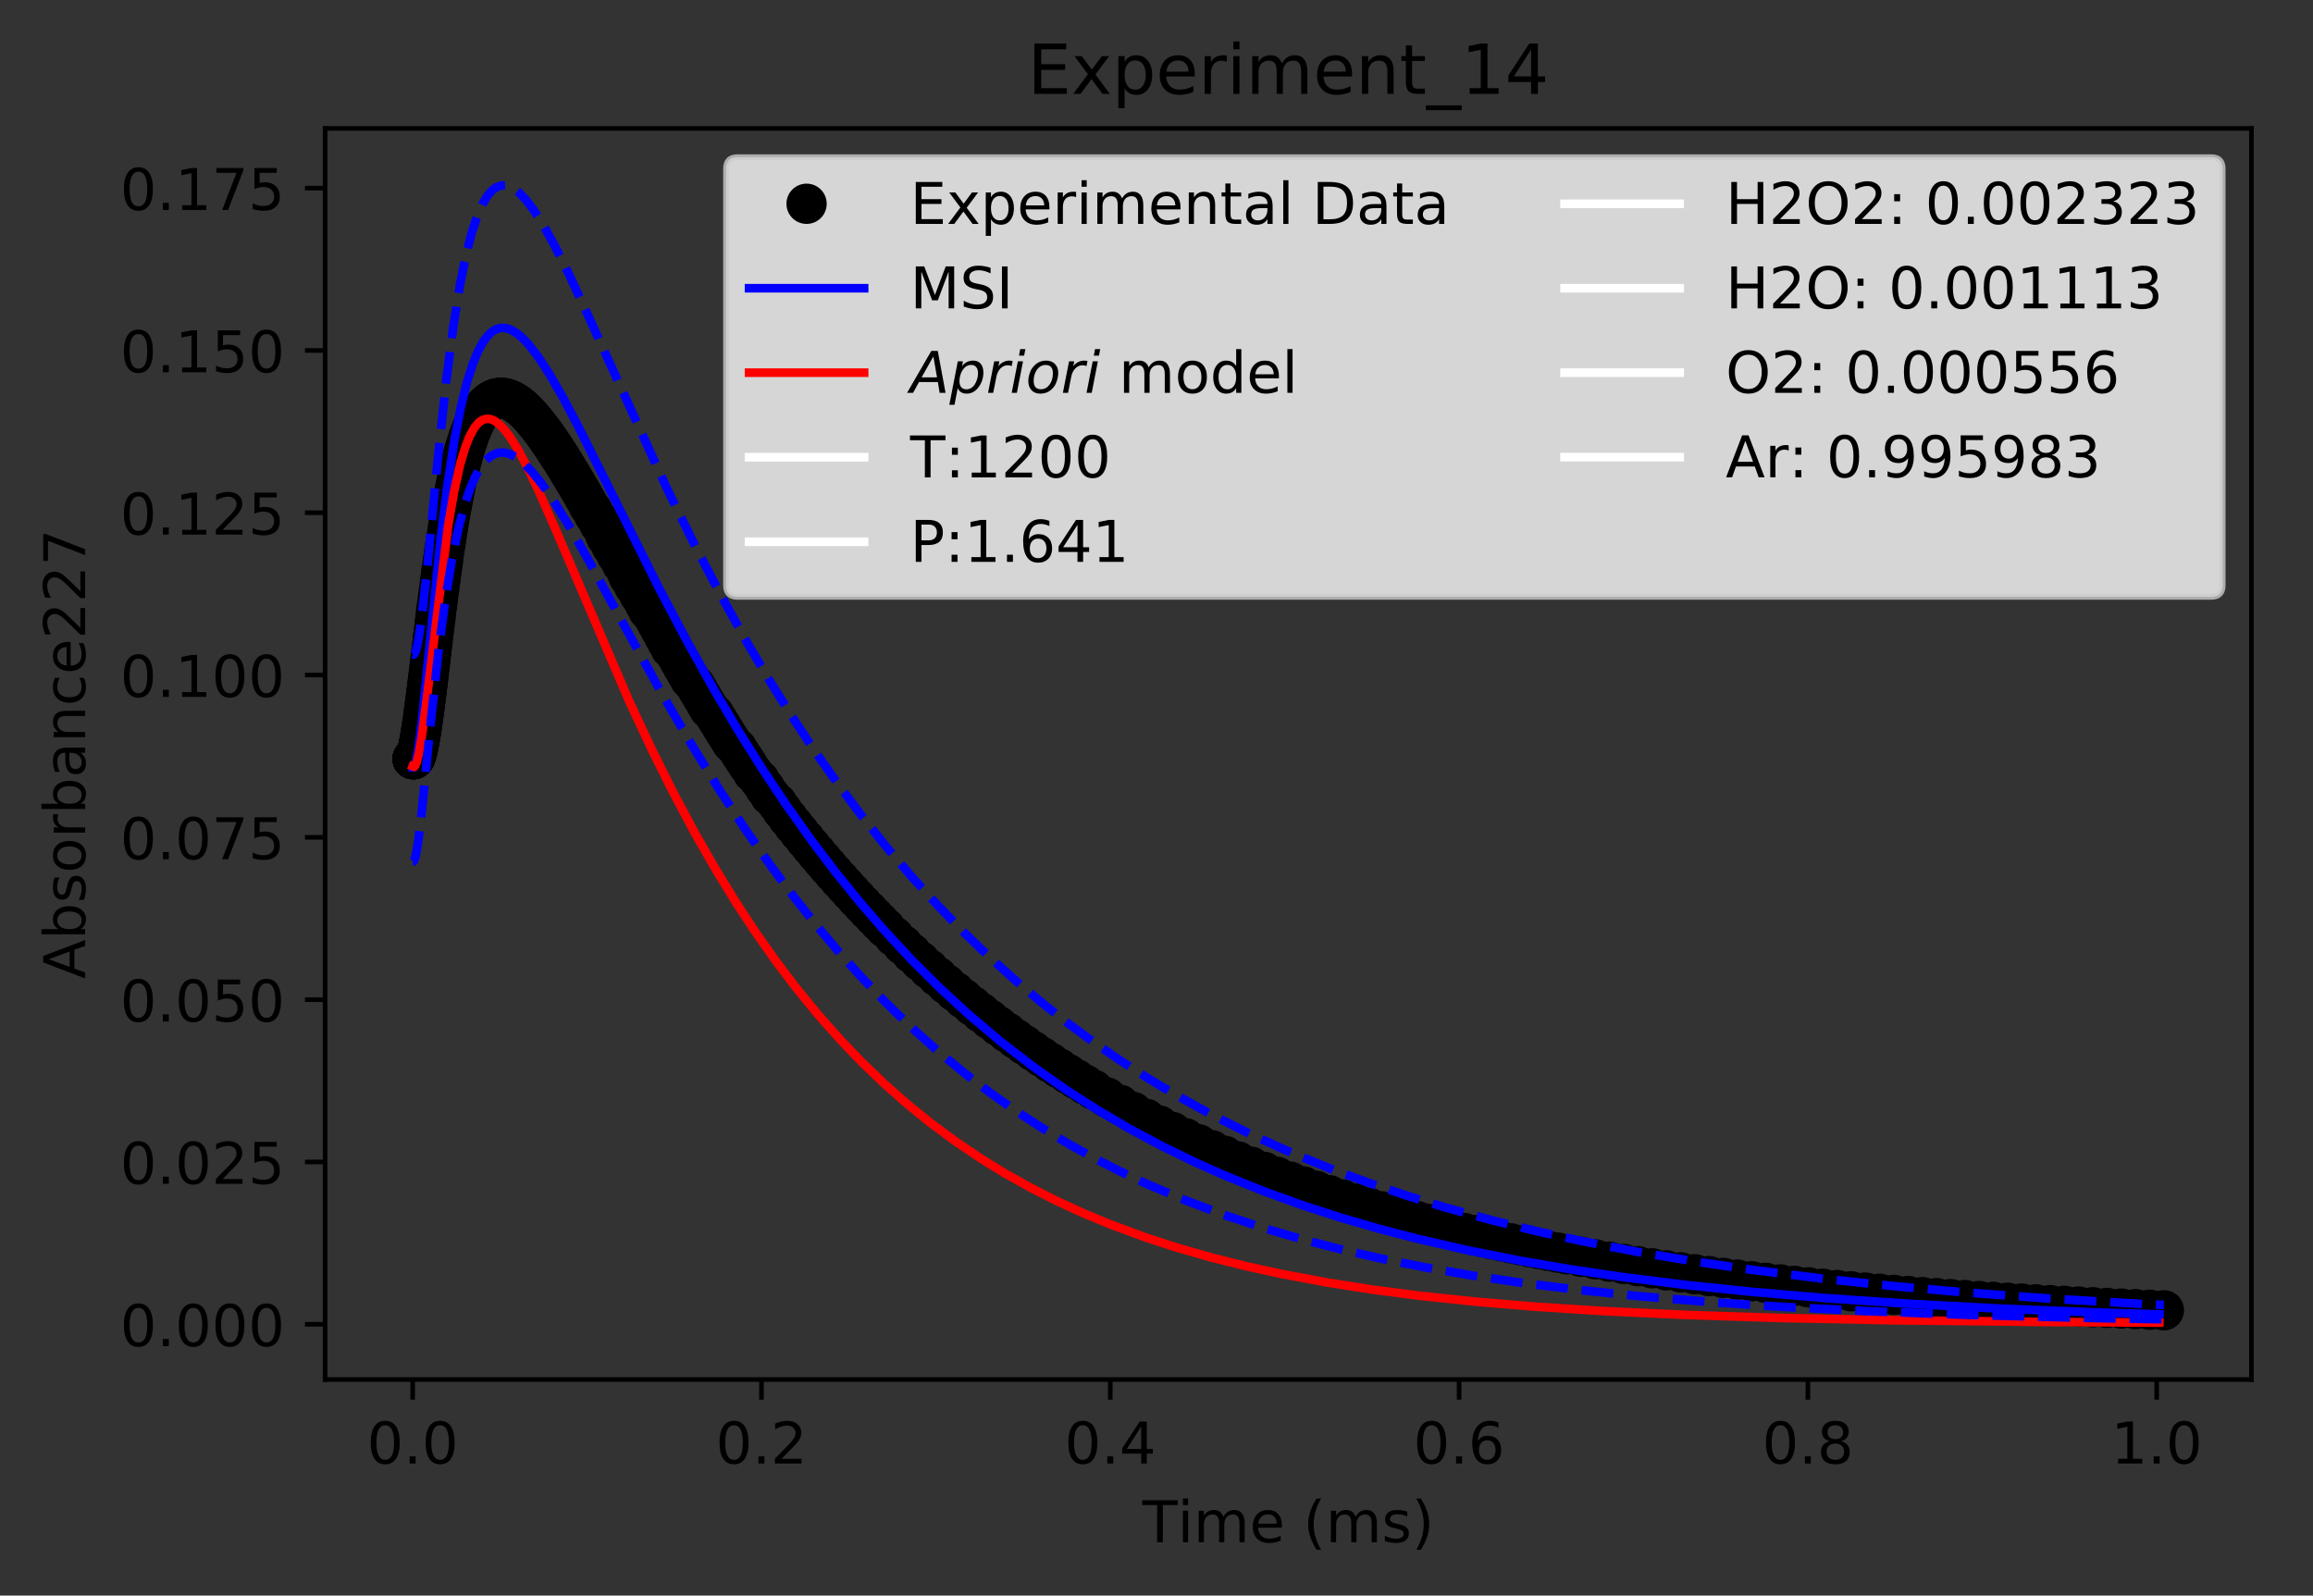 <?xml version="1.0" encoding="utf-8" standalone="no"?>
<!DOCTYPE svg PUBLIC "-//W3C//DTD SVG 1.1//EN"
  "http://www.w3.org/Graphics/SVG/1.1/DTD/svg11.dtd">
<!-- Created with matplotlib (https://matplotlib.org/) -->
<svg height="277.314pt" version="1.1" viewBox="0 0 402.006 277.314" width="402.006pt" xmlns="http://www.w3.org/2000/svg" xmlns:xlink="http://www.w3.org/1999/xlink">
 <rect x="0" y="0" width="402.006" height="277.314" fill="#333333" stroke="none"/>
 <defs>
  <style type="text/css">
*{stroke-linecap:butt;stroke-linejoin:round;}
  </style>
 </defs>
 <g id="figure_1">
  <g id="patch_1">
   <path d="M 0 277.314 
L 402.006 277.314 
L 402.006 0 
L 0 0 
z
" style="fill:none;"/>
  </g>
  <g id="axes_1">
   <g id="patch_2">
    <path d="M 56.506 239.758 
L 391.306 239.758 
L 391.306 22.318 
L 56.506 22.318 
z
" style="fill:none;"/>
   </g>
   <g id="matplotlib.axis_1">
    <g id="xtick_1">
     <g id="line2d_1">
      <defs>
       <path d="M 0 0 
L 0 3.5 
" id="m05425fe72c" style="stroke:#000000;stroke-width:0.8;"/>
      </defs>
      <g>
       <use style="stroke:#000000;stroke-width:0.8;" x="71.724" xlink:href="#m05425fe72c" y="239.758"/>
      </g>
     </g>
     <g id="text_1">
      <!-- 0.0 -->
      <defs>
       <path d="M 31.781 66.406 
Q 24.172 66.406 20.328 58.906 
Q 16.5 51.422 16.5 36.375 
Q 16.5 21.391 20.328 13.891 
Q 24.172 6.391 31.781 6.391 
Q 39.453 6.391 43.281 13.891 
Q 47.125 21.391 47.125 36.375 
Q 47.125 51.422 43.281 58.906 
Q 39.453 66.406 31.781 66.406 
z
M 31.781 74.219 
Q 44.047 74.219 50.516 64.516 
Q 56.984 54.828 56.984 36.375 
Q 56.984 17.969 50.516 8.266 
Q 44.047 -1.422 31.781 -1.422 
Q 19.531 -1.422 13.062 8.266 
Q 6.594 17.969 6.594 36.375 
Q 6.594 54.828 13.062 64.516 
Q 19.531 74.219 31.781 74.219 
z
" id="DejaVuSans-48"/>
       <path d="M 10.688 12.406 
L 21 12.406 
L 21 0 
L 10.688 0 
z
" id="DejaVuSans-46"/>
      </defs>
      <g transform="translate(63.773 254.357)scale(0.1 -0.1)">
       <use xlink:href="#DejaVuSans-48"/>
       <use x="63.623" xlink:href="#DejaVuSans-46"/>
       <use x="95.41" xlink:href="#DejaVuSans-48"/>
      </g>
     </g>
    </g>
    <g id="xtick_2">
     <g id="line2d_2">
      <g>
       <use style="stroke:#000000;stroke-width:0.8;" x="132.348" xlink:href="#m05425fe72c" y="239.758"/>
      </g>
     </g>
     <g id="text_2">
      <!-- 0.2 -->
      <defs>
       <path d="M 19.188 8.297 
L 53.609 8.297 
L 53.609 0 
L 7.328 0 
L 7.328 8.297 
Q 12.938 14.109 22.625 23.891 
Q 32.328 33.688 34.812 36.531 
Q 39.547 41.844 41.422 45.531 
Q 43.312 49.219 43.312 52.781 
Q 43.312 58.594 39.234 62.25 
Q 35.156 65.922 28.609 65.922 
Q 23.969 65.922 18.812 64.312 
Q 13.672 62.703 7.812 59.422 
L 7.812 69.391 
Q 13.766 71.781 18.938 73 
Q 24.125 74.219 28.422 74.219 
Q 39.75 74.219 46.484 68.547 
Q 53.219 62.891 53.219 53.422 
Q 53.219 48.922 51.531 44.891 
Q 49.859 40.875 45.406 35.406 
Q 44.188 33.984 37.641 27.219 
Q 31.109 20.453 19.188 8.297 
z
" id="DejaVuSans-50"/>
      </defs>
      <g transform="translate(124.396 254.357)scale(0.1 -0.1)">
       <use xlink:href="#DejaVuSans-48"/>
       <use x="63.623" xlink:href="#DejaVuSans-46"/>
       <use x="95.41" xlink:href="#DejaVuSans-50"/>
      </g>
     </g>
    </g>
    <g id="xtick_3">
     <g id="line2d_3">
      <g>
       <use style="stroke:#000000;stroke-width:0.8;" x="192.972" xlink:href="#m05425fe72c" y="239.758"/>
      </g>
     </g>
     <g id="text_3">
      <!-- 0.4 -->
      <defs>
       <path d="M 37.797 64.312 
L 12.891 25.391 
L 37.797 25.391 
z
M 35.203 72.906 
L 47.609 72.906 
L 47.609 25.391 
L 58.016 25.391 
L 58.016 17.188 
L 47.609 17.188 
L 47.609 0 
L 37.797 0 
L 37.797 17.188 
L 4.891 17.188 
L 4.891 26.703 
z
" id="DejaVuSans-52"/>
      </defs>
      <g transform="translate(185.02 254.357)scale(0.1 -0.1)">
       <use xlink:href="#DejaVuSans-48"/>
       <use x="63.623" xlink:href="#DejaVuSans-46"/>
       <use x="95.41" xlink:href="#DejaVuSans-52"/>
      </g>
     </g>
    </g>
    <g id="xtick_4">
     <g id="line2d_4">
      <g>
       <use style="stroke:#000000;stroke-width:0.8;" x="253.595" xlink:href="#m05425fe72c" y="239.758"/>
      </g>
     </g>
     <g id="text_4">
      <!-- 0.6 -->
      <defs>
       <path d="M 33.016 40.375 
Q 26.375 40.375 22.484 35.828 
Q 18.609 31.297 18.609 23.391 
Q 18.609 15.531 22.484 10.953 
Q 26.375 6.391 33.016 6.391 
Q 39.656 6.391 43.531 10.953 
Q 47.406 15.531 47.406 23.391 
Q 47.406 31.297 43.531 35.828 
Q 39.656 40.375 33.016 40.375 
z
M 52.594 71.297 
L 52.594 62.312 
Q 48.875 64.062 45.094 64.984 
Q 41.312 65.922 37.594 65.922 
Q 27.828 65.922 22.672 59.328 
Q 17.531 52.734 16.797 39.406 
Q 19.672 43.656 24.016 45.922 
Q 28.375 48.188 33.594 48.188 
Q 44.578 48.188 50.953 41.516 
Q 57.328 34.859 57.328 23.391 
Q 57.328 12.156 50.688 5.359 
Q 44.047 -1.422 33.016 -1.422 
Q 20.359 -1.422 13.672 8.266 
Q 6.984 17.969 6.984 36.375 
Q 6.984 53.656 15.188 63.938 
Q 23.391 74.219 37.203 74.219 
Q 40.922 74.219 44.703 73.484 
Q 48.484 72.75 52.594 71.297 
z
" id="DejaVuSans-54"/>
      </defs>
      <g transform="translate(245.644 254.357)scale(0.1 -0.1)">
       <use xlink:href="#DejaVuSans-48"/>
       <use x="63.623" xlink:href="#DejaVuSans-46"/>
       <use x="95.41" xlink:href="#DejaVuSans-54"/>
      </g>
     </g>
    </g>
    <g id="xtick_5">
     <g id="line2d_5">
      <g>
       <use style="stroke:#000000;stroke-width:0.8;" x="314.219" xlink:href="#m05425fe72c" y="239.758"/>
      </g>
     </g>
     <g id="text_5">
      <!-- 0.8 -->
      <defs>
       <path d="M 31.781 34.625 
Q 24.75 34.625 20.719 30.859 
Q 16.703 27.094 16.703 20.516 
Q 16.703 13.922 20.719 10.156 
Q 24.75 6.391 31.781 6.391 
Q 38.812 6.391 42.859 10.172 
Q 46.922 13.969 46.922 20.516 
Q 46.922 27.094 42.891 30.859 
Q 38.875 34.625 31.781 34.625 
z
M 21.922 38.812 
Q 15.578 40.375 12.031 44.719 
Q 8.5 49.078 8.5 55.328 
Q 8.5 64.062 14.719 69.141 
Q 20.953 74.219 31.781 74.219 
Q 42.672 74.219 48.875 69.141 
Q 55.078 64.062 55.078 55.328 
Q 55.078 49.078 51.531 44.719 
Q 48 40.375 41.703 38.812 
Q 48.828 37.156 52.797 32.312 
Q 56.781 27.484 56.781 20.516 
Q 56.781 9.906 50.312 4.234 
Q 43.844 -1.422 31.781 -1.422 
Q 19.734 -1.422 13.25 4.234 
Q 6.781 9.906 6.781 20.516 
Q 6.781 27.484 10.781 32.312 
Q 14.797 37.156 21.922 38.812 
z
M 18.312 54.391 
Q 18.312 48.734 21.844 45.562 
Q 25.391 42.391 31.781 42.391 
Q 38.141 42.391 41.719 45.562 
Q 45.312 48.734 45.312 54.391 
Q 45.312 60.062 41.719 63.234 
Q 38.141 66.406 31.781 66.406 
Q 25.391 66.406 21.844 63.234 
Q 18.312 60.062 18.312 54.391 
z
" id="DejaVuSans-56"/>
      </defs>
      <g transform="translate(306.267 254.357)scale(0.1 -0.1)">
       <use xlink:href="#DejaVuSans-48"/>
       <use x="63.623" xlink:href="#DejaVuSans-46"/>
       <use x="95.41" xlink:href="#DejaVuSans-56"/>
      </g>
     </g>
    </g>
    <g id="xtick_6">
     <g id="line2d_6">
      <g>
       <use style="stroke:#000000;stroke-width:0.8;" x="374.842" xlink:href="#m05425fe72c" y="239.758"/>
      </g>
     </g>
     <g id="text_6">
      <!-- 1.0 -->
      <defs>
       <path d="M 12.406 8.297 
L 28.516 8.297 
L 28.516 63.922 
L 10.984 60.406 
L 10.984 69.391 
L 28.422 72.906 
L 38.281 72.906 
L 38.281 8.297 
L 54.391 8.297 
L 54.391 0 
L 12.406 0 
z
" id="DejaVuSans-49"/>
      </defs>
      <g transform="translate(366.891 254.357)scale(0.1 -0.1)">
       <use xlink:href="#DejaVuSans-49"/>
       <use x="63.623" xlink:href="#DejaVuSans-46"/>
       <use x="95.41" xlink:href="#DejaVuSans-48"/>
      </g>
     </g>
    </g>
    <g id="text_7">
     <!-- Time (ms) -->
     <defs>
      <path d="M -0.297 72.906 
L 61.375 72.906 
L 61.375 64.594 
L 35.5 64.594 
L 35.5 0 
L 25.594 0 
L 25.594 64.594 
L -0.297 64.594 
z
" id="DejaVuSans-84"/>
      <path d="M 9.422 54.688 
L 18.406 54.688 
L 18.406 0 
L 9.422 0 
z
M 9.422 75.984 
L 18.406 75.984 
L 18.406 64.594 
L 9.422 64.594 
z
" id="DejaVuSans-105"/>
      <path d="M 52 44.188 
Q 55.375 50.25 60.062 53.125 
Q 64.75 56 71.094 56 
Q 79.641 56 84.281 50.016 
Q 88.922 44.047 88.922 33.016 
L 88.922 0 
L 79.891 0 
L 79.891 32.719 
Q 79.891 40.578 77.094 44.375 
Q 74.312 48.188 68.609 48.188 
Q 61.625 48.188 57.562 43.547 
Q 53.516 38.922 53.516 30.906 
L 53.516 0 
L 44.484 0 
L 44.484 32.719 
Q 44.484 40.625 41.703 44.406 
Q 38.922 48.188 33.109 48.188 
Q 26.219 48.188 22.156 43.531 
Q 18.109 38.875 18.109 30.906 
L 18.109 0 
L 9.078 0 
L 9.078 54.688 
L 18.109 54.688 
L 18.109 46.188 
Q 21.188 51.219 25.484 53.609 
Q 29.781 56 35.688 56 
Q 41.656 56 45.828 52.969 
Q 50 49.953 52 44.188 
z
" id="DejaVuSans-109"/>
      <path d="M 56.203 29.594 
L 56.203 25.203 
L 14.891 25.203 
Q 15.484 15.922 20.484 11.062 
Q 25.484 6.203 34.422 6.203 
Q 39.594 6.203 44.453 7.469 
Q 49.312 8.734 54.109 11.281 
L 54.109 2.781 
Q 49.266 0.734 44.188 -0.344 
Q 39.109 -1.422 33.891 -1.422 
Q 20.797 -1.422 13.156 6.188 
Q 5.516 13.812 5.516 26.812 
Q 5.516 40.234 12.766 48.109 
Q 20.016 56 32.328 56 
Q 43.359 56 49.781 48.891 
Q 56.203 41.797 56.203 29.594 
z
M 47.219 32.234 
Q 47.125 39.594 43.094 43.984 
Q 39.062 48.391 32.422 48.391 
Q 24.906 48.391 20.391 44.141 
Q 15.875 39.891 15.188 32.172 
z
" id="DejaVuSans-101"/>
      <path id="DejaVuSans-32"/>
      <path d="M 31 75.875 
Q 24.469 64.656 21.281 53.656 
Q 18.109 42.672 18.109 31.391 
Q 18.109 20.125 21.312 9.062 
Q 24.516 -2 31 -13.188 
L 23.188 -13.188 
Q 15.875 -1.703 12.234 9.375 
Q 8.594 20.453 8.594 31.391 
Q 8.594 42.281 12.203 53.312 
Q 15.828 64.359 23.188 75.875 
z
" id="DejaVuSans-40"/>
      <path d="M 44.281 53.078 
L 44.281 44.578 
Q 40.484 46.531 36.375 47.5 
Q 32.281 48.484 27.875 48.484 
Q 21.188 48.484 17.844 46.438 
Q 14.5 44.391 14.5 40.281 
Q 14.5 37.156 16.891 35.375 
Q 19.281 33.594 26.516 31.984 
L 29.594 31.297 
Q 39.156 29.25 43.188 25.516 
Q 47.219 21.781 47.219 15.094 
Q 47.219 7.469 41.188 3.016 
Q 35.156 -1.422 24.609 -1.422 
Q 20.219 -1.422 15.453 -0.562 
Q 10.688 0.297 5.422 2 
L 5.422 11.281 
Q 10.406 8.688 15.234 7.391 
Q 20.062 6.109 24.812 6.109 
Q 31.156 6.109 34.562 8.281 
Q 37.984 10.453 37.984 14.406 
Q 37.984 18.062 35.516 20.016 
Q 33.062 21.969 24.703 23.781 
L 21.578 24.516 
Q 13.234 26.266 9.516 29.906 
Q 5.812 33.547 5.812 39.891 
Q 5.812 47.609 11.281 51.797 
Q 16.75 56 26.812 56 
Q 31.781 56 36.172 55.266 
Q 40.578 54.547 44.281 53.078 
z
" id="DejaVuSans-115"/>
      <path d="M 8.016 75.875 
L 15.828 75.875 
Q 23.141 64.359 26.781 53.312 
Q 30.422 42.281 30.422 31.391 
Q 30.422 20.453 26.781 9.375 
Q 23.141 -1.703 15.828 -13.188 
L 8.016 -13.188 
Q 14.5 -2 17.703 9.062 
Q 20.906 20.125 20.906 31.391 
Q 20.906 42.672 17.703 53.656 
Q 14.5 64.656 8.016 75.875 
z
" id="DejaVuSans-41"/>
     </defs>
     <g transform="translate(198.553 268.035)scale(0.1 -0.1)">
      <use xlink:href="#DejaVuSans-84"/>
      <use x="61.037" xlink:href="#DejaVuSans-105"/>
      <use x="88.82" xlink:href="#DejaVuSans-109"/>
      <use x="186.232" xlink:href="#DejaVuSans-101"/>
      <use x="247.756" xlink:href="#DejaVuSans-32"/>
      <use x="279.543" xlink:href="#DejaVuSans-40"/>
      <use x="318.557" xlink:href="#DejaVuSans-109"/>
      <use x="415.969" xlink:href="#DejaVuSans-115"/>
      <use x="468.068" xlink:href="#DejaVuSans-41"/>
     </g>
    </g>
   </g>
   <g id="matplotlib.axis_2">
    <g id="ytick_1">
     <g id="line2d_7">
      <defs>
       <path d="M 0 0 
L -3.5 0 
" id="m57483998e6" style="stroke:#000000;stroke-width:0.8;"/>
      </defs>
      <g>
       <use style="stroke:#000000;stroke-width:0.8;" x="56.506" xlink:href="#m57483998e6" y="230.158"/>
      </g>
     </g>
     <g id="text_8">
      <!-- 0.000 -->
      <g transform="translate(20.878 233.957)scale(0.1 -0.1)">
       <use xlink:href="#DejaVuSans-48"/>
       <use x="63.623" xlink:href="#DejaVuSans-46"/>
       <use x="95.41" xlink:href="#DejaVuSans-48"/>
       <use x="159.033" xlink:href="#DejaVuSans-48"/>
       <use x="222.656" xlink:href="#DejaVuSans-48"/>
      </g>
     </g>
    </g>
    <g id="ytick_2">
     <g id="line2d_8">
      <g>
       <use style="stroke:#000000;stroke-width:0.8;" x="56.506" xlink:href="#m57483998e6" y="201.949"/>
      </g>
     </g>
     <g id="text_9">
      <!-- 0.025 -->
      <defs>
       <path d="M 10.797 72.906 
L 49.516 72.906 
L 49.516 64.594 
L 19.828 64.594 
L 19.828 46.734 
Q 21.969 47.469 24.109 47.828 
Q 26.266 48.188 28.422 48.188 
Q 40.625 48.188 47.75 41.5 
Q 54.891 34.812 54.891 23.391 
Q 54.891 11.625 47.562 5.094 
Q 40.234 -1.422 26.906 -1.422 
Q 22.312 -1.422 17.547 -0.641 
Q 12.797 0.141 7.719 1.703 
L 7.719 11.625 
Q 12.109 9.234 16.797 8.062 
Q 21.484 6.891 26.703 6.891 
Q 35.156 6.891 40.078 11.328 
Q 45.016 15.766 45.016 23.391 
Q 45.016 31 40.078 35.438 
Q 35.156 39.891 26.703 39.891 
Q 22.75 39.891 18.812 39.016 
Q 14.891 38.141 10.797 36.281 
z
" id="DejaVuSans-53"/>
      </defs>
      <g transform="translate(20.878 205.748)scale(0.1 -0.1)">
       <use xlink:href="#DejaVuSans-48"/>
       <use x="63.623" xlink:href="#DejaVuSans-46"/>
       <use x="95.41" xlink:href="#DejaVuSans-48"/>
       <use x="159.033" xlink:href="#DejaVuSans-50"/>
       <use x="222.656" xlink:href="#DejaVuSans-53"/>
      </g>
     </g>
    </g>
    <g id="ytick_3">
     <g id="line2d_9">
      <g>
       <use style="stroke:#000000;stroke-width:0.8;" x="56.506" xlink:href="#m57483998e6" y="173.74"/>
      </g>
     </g>
     <g id="text_10">
      <!-- 0.050 -->
      <g transform="translate(20.878 177.539)scale(0.1 -0.1)">
       <use xlink:href="#DejaVuSans-48"/>
       <use x="63.623" xlink:href="#DejaVuSans-46"/>
       <use x="95.41" xlink:href="#DejaVuSans-48"/>
       <use x="159.033" xlink:href="#DejaVuSans-53"/>
       <use x="222.656" xlink:href="#DejaVuSans-48"/>
      </g>
     </g>
    </g>
    <g id="ytick_4">
     <g id="line2d_10">
      <g>
       <use style="stroke:#000000;stroke-width:0.8;" x="56.506" xlink:href="#m57483998e6" y="145.531"/>
      </g>
     </g>
     <g id="text_11">
      <!-- 0.075 -->
      <defs>
       <path d="M 8.203 72.906 
L 55.078 72.906 
L 55.078 68.703 
L 28.609 0 
L 18.312 0 
L 43.219 64.594 
L 8.203 64.594 
z
" id="DejaVuSans-55"/>
      </defs>
      <g transform="translate(20.878 149.33)scale(0.1 -0.1)">
       <use xlink:href="#DejaVuSans-48"/>
       <use x="63.623" xlink:href="#DejaVuSans-46"/>
       <use x="95.41" xlink:href="#DejaVuSans-48"/>
       <use x="159.033" xlink:href="#DejaVuSans-55"/>
       <use x="222.656" xlink:href="#DejaVuSans-53"/>
      </g>
     </g>
    </g>
    <g id="ytick_5">
     <g id="line2d_11">
      <g>
       <use style="stroke:#000000;stroke-width:0.8;" x="56.506" xlink:href="#m57483998e6" y="117.322"/>
      </g>
     </g>
     <g id="text_12">
      <!-- 0.100 -->
      <g transform="translate(20.878 121.121)scale(0.1 -0.1)">
       <use xlink:href="#DejaVuSans-48"/>
       <use x="63.623" xlink:href="#DejaVuSans-46"/>
       <use x="95.41" xlink:href="#DejaVuSans-49"/>
       <use x="159.033" xlink:href="#DejaVuSans-48"/>
       <use x="222.656" xlink:href="#DejaVuSans-48"/>
      </g>
     </g>
    </g>
    <g id="ytick_6">
     <g id="line2d_12">
      <g>
       <use style="stroke:#000000;stroke-width:0.8;" x="56.506" xlink:href="#m57483998e6" y="89.113"/>
      </g>
     </g>
     <g id="text_13">
      <!-- 0.125 -->
      <g transform="translate(20.878 92.912)scale(0.1 -0.1)">
       <use xlink:href="#DejaVuSans-48"/>
       <use x="63.623" xlink:href="#DejaVuSans-46"/>
       <use x="95.41" xlink:href="#DejaVuSans-49"/>
       <use x="159.033" xlink:href="#DejaVuSans-50"/>
       <use x="222.656" xlink:href="#DejaVuSans-53"/>
      </g>
     </g>
    </g>
    <g id="ytick_7">
     <g id="line2d_13">
      <g>
       <use style="stroke:#000000;stroke-width:0.8;" x="56.506" xlink:href="#m57483998e6" y="60.904"/>
      </g>
     </g>
     <g id="text_14">
      <!-- 0.150 -->
      <g transform="translate(20.878 64.703)scale(0.1 -0.1)">
       <use xlink:href="#DejaVuSans-48"/>
       <use x="63.623" xlink:href="#DejaVuSans-46"/>
       <use x="95.41" xlink:href="#DejaVuSans-49"/>
       <use x="159.033" xlink:href="#DejaVuSans-53"/>
       <use x="222.656" xlink:href="#DejaVuSans-48"/>
      </g>
     </g>
    </g>
    <g id="ytick_8">
     <g id="line2d_14">
      <g>
       <use style="stroke:#000000;stroke-width:0.8;" x="56.506" xlink:href="#m57483998e6" y="32.695"/>
      </g>
     </g>
     <g id="text_15">
      <!-- 0.175 -->
      <g transform="translate(20.878 36.494)scale(0.1 -0.1)">
       <use xlink:href="#DejaVuSans-48"/>
       <use x="63.623" xlink:href="#DejaVuSans-46"/>
       <use x="95.41" xlink:href="#DejaVuSans-49"/>
       <use x="159.033" xlink:href="#DejaVuSans-55"/>
       <use x="222.656" xlink:href="#DejaVuSans-53"/>
      </g>
     </g>
    </g>
    <g id="text_16">
     <!-- Absorbance227 -->
     <defs>
      <path d="M 34.188 63.188 
L 20.797 26.906 
L 47.609 26.906 
z
M 28.609 72.906 
L 39.797 72.906 
L 67.578 0 
L 57.328 0 
L 50.688 18.703 
L 17.828 18.703 
L 11.188 0 
L 0.781 0 
z
" id="DejaVuSans-65"/>
      <path d="M 48.688 27.297 
Q 48.688 37.203 44.609 42.844 
Q 40.531 48.484 33.406 48.484 
Q 26.266 48.484 22.188 42.844 
Q 18.109 37.203 18.109 27.297 
Q 18.109 17.391 22.188 11.75 
Q 26.266 6.109 33.406 6.109 
Q 40.531 6.109 44.609 11.75 
Q 48.688 17.391 48.688 27.297 
z
M 18.109 46.391 
Q 20.953 51.266 25.266 53.625 
Q 29.594 56 35.594 56 
Q 45.562 56 51.781 48.094 
Q 58.016 40.188 58.016 27.297 
Q 58.016 14.406 51.781 6.484 
Q 45.562 -1.422 35.594 -1.422 
Q 29.594 -1.422 25.266 0.953 
Q 20.953 3.328 18.109 8.203 
L 18.109 0 
L 9.078 0 
L 9.078 75.984 
L 18.109 75.984 
z
" id="DejaVuSans-98"/>
      <path d="M 30.609 48.391 
Q 23.391 48.391 19.188 42.75 
Q 14.984 37.109 14.984 27.297 
Q 14.984 17.484 19.156 11.844 
Q 23.344 6.203 30.609 6.203 
Q 37.797 6.203 41.984 11.859 
Q 46.188 17.531 46.188 27.297 
Q 46.188 37.016 41.984 42.703 
Q 37.797 48.391 30.609 48.391 
z
M 30.609 56 
Q 42.328 56 49.016 48.375 
Q 55.719 40.766 55.719 27.297 
Q 55.719 13.875 49.016 6.219 
Q 42.328 -1.422 30.609 -1.422 
Q 18.844 -1.422 12.172 6.219 
Q 5.516 13.875 5.516 27.297 
Q 5.516 40.766 12.172 48.375 
Q 18.844 56 30.609 56 
z
" id="DejaVuSans-111"/>
      <path d="M 41.109 46.297 
Q 39.594 47.172 37.812 47.578 
Q 36.031 48 33.891 48 
Q 26.266 48 22.188 43.047 
Q 18.109 38.094 18.109 28.812 
L 18.109 0 
L 9.078 0 
L 9.078 54.688 
L 18.109 54.688 
L 18.109 46.188 
Q 20.953 51.172 25.484 53.578 
Q 30.031 56 36.531 56 
Q 37.453 56 38.578 55.875 
Q 39.703 55.766 41.062 55.516 
z
" id="DejaVuSans-114"/>
      <path d="M 34.281 27.484 
Q 23.391 27.484 19.188 25 
Q 14.984 22.516 14.984 16.5 
Q 14.984 11.719 18.141 8.906 
Q 21.297 6.109 26.703 6.109 
Q 34.188 6.109 38.703 11.406 
Q 43.219 16.703 43.219 25.484 
L 43.219 27.484 
z
M 52.203 31.203 
L 52.203 0 
L 43.219 0 
L 43.219 8.297 
Q 40.141 3.328 35.547 0.953 
Q 30.953 -1.422 24.312 -1.422 
Q 15.922 -1.422 10.953 3.297 
Q 6 8.016 6 15.922 
Q 6 25.141 12.172 29.828 
Q 18.359 34.516 30.609 34.516 
L 43.219 34.516 
L 43.219 35.406 
Q 43.219 41.609 39.141 45 
Q 35.062 48.391 27.688 48.391 
Q 23 48.391 18.547 47.266 
Q 14.109 46.141 10.016 43.891 
L 10.016 52.203 
Q 14.938 54.109 19.578 55.047 
Q 24.219 56 28.609 56 
Q 40.484 56 46.344 49.844 
Q 52.203 43.703 52.203 31.203 
z
" id="DejaVuSans-97"/>
      <path d="M 54.891 33.016 
L 54.891 0 
L 45.906 0 
L 45.906 32.719 
Q 45.906 40.484 42.875 44.328 
Q 39.844 48.188 33.797 48.188 
Q 26.516 48.188 22.312 43.547 
Q 18.109 38.922 18.109 30.906 
L 18.109 0 
L 9.078 0 
L 9.078 54.688 
L 18.109 54.688 
L 18.109 46.188 
Q 21.344 51.125 25.703 53.562 
Q 30.078 56 35.797 56 
Q 45.219 56 50.047 50.172 
Q 54.891 44.344 54.891 33.016 
z
" id="DejaVuSans-110"/>
      <path d="M 48.781 52.594 
L 48.781 44.188 
Q 44.969 46.297 41.141 47.344 
Q 37.312 48.391 33.406 48.391 
Q 24.656 48.391 19.812 42.844 
Q 14.984 37.312 14.984 27.297 
Q 14.984 17.281 19.812 11.734 
Q 24.656 6.203 33.406 6.203 
Q 37.312 6.203 41.141 7.25 
Q 44.969 8.297 48.781 10.406 
L 48.781 2.094 
Q 45.016 0.344 40.984 -0.531 
Q 36.969 -1.422 32.422 -1.422 
Q 20.062 -1.422 12.781 6.344 
Q 5.516 14.109 5.516 27.297 
Q 5.516 40.672 12.859 48.328 
Q 20.219 56 33.016 56 
Q 37.156 56 41.109 55.141 
Q 45.062 54.297 48.781 52.594 
z
" id="DejaVuSans-99"/>
     </defs>
     <g transform="translate(14.798 170.129)rotate(-90)scale(0.1 -0.1)">
      <use xlink:href="#DejaVuSans-65"/>
      <use x="68.408" xlink:href="#DejaVuSans-98"/>
      <use x="131.885" xlink:href="#DejaVuSans-115"/>
      <use x="183.984" xlink:href="#DejaVuSans-111"/>
      <use x="245.166" xlink:href="#DejaVuSans-114"/>
      <use x="286.279" xlink:href="#DejaVuSans-98"/>
      <use x="349.756" xlink:href="#DejaVuSans-97"/>
      <use x="411.035" xlink:href="#DejaVuSans-110"/>
      <use x="474.414" xlink:href="#DejaVuSans-99"/>
      <use x="529.395" xlink:href="#DejaVuSans-101"/>
      <use x="590.918" xlink:href="#DejaVuSans-50"/>
      <use x="654.541" xlink:href="#DejaVuSans-50"/>
      <use x="718.164" xlink:href="#DejaVuSans-55"/>
     </g>
    </g>
   </g>
   <g id="line2d_15">
    <defs>
     <path d="M 0 3 
C 0.796 3 1.559 2.684 2.121 2.121 
C 2.684 1.559 3 0.796 3 0 
C 3 -0.796 2.684 -1.559 2.121 -2.121 
C 1.559 -2.684 0.796 -3 0 -3 
C -0.796 -3 -1.559 -2.684 -2.121 -2.121 
C -2.684 -1.559 -3 -0.796 -3 0 
C -3 0.796 -2.684 1.559 -2.121 2.121 
C -1.559 2.684 -0.796 3 0 3 
z
" id="m6aebf3c0b4" style="stroke:#000000;"/>
    </defs>
    <g clip-path="url(#pbebeb1592f)">
     <use style="stroke:#000000;" x="71.724" xlink:href="#m6aebf3c0b4" y="131.882"/>
     <use style="stroke:#000000;" x="71.724" xlink:href="#m6aebf3c0b4" y="131.882"/>
     <use style="stroke:#000000;" x="71.724" xlink:href="#m6aebf3c0b4" y="131.882"/>
     <use style="stroke:#000000;" x="71.724" xlink:href="#m6aebf3c0b4" y="131.882"/>
     <use style="stroke:#000000;" x="71.725" xlink:href="#m6aebf3c0b4" y="131.882"/>
     <use style="stroke:#000000;" x="71.725" xlink:href="#m6aebf3c0b4" y="131.882"/>
     <use style="stroke:#000000;" x="71.725" xlink:href="#m6aebf3c0b4" y="131.882"/>
     <use style="stroke:#000000;" x="71.725" xlink:href="#m6aebf3c0b4" y="131.882"/>
     <use style="stroke:#000000;" x="71.725" xlink:href="#m6aebf3c0b4" y="131.883"/>
     <use style="stroke:#000000;" x="71.725" xlink:href="#m6aebf3c0b4" y="131.883"/>
     <use style="stroke:#000000;" x="71.726" xlink:href="#m6aebf3c0b4" y="131.883"/>
     <use style="stroke:#000000;" x="71.727" xlink:href="#m6aebf3c0b4" y="131.884"/>
     <use style="stroke:#000000;" x="71.728" xlink:href="#m6aebf3c0b4" y="131.885"/>
     <use style="stroke:#000000;" x="71.729" xlink:href="#m6aebf3c0b4" y="131.886"/>
     <use style="stroke:#000000;" x="71.73" xlink:href="#m6aebf3c0b4" y="131.887"/>
     <use style="stroke:#000000;" x="71.731" xlink:href="#m6aebf3c0b4" y="131.888"/>
     <use style="stroke:#000000;" x="71.732" xlink:href="#m6aebf3c0b4" y="131.889"/>
     <use style="stroke:#000000;" x="71.733" xlink:href="#m6aebf3c0b4" y="131.89"/>
     <use style="stroke:#000000;" x="71.735" xlink:href="#m6aebf3c0b4" y="131.891"/>
     <use style="stroke:#000000;" x="71.737" xlink:href="#m6aebf3c0b4" y="131.893"/>
     <use style="stroke:#000000;" x="71.739" xlink:href="#m6aebf3c0b4" y="131.895"/>
     <use style="stroke:#000000;" x="71.741" xlink:href="#m6aebf3c0b4" y="131.897"/>
     <use style="stroke:#000000;" x="71.744" xlink:href="#m6aebf3c0b4" y="131.899"/>
     <use style="stroke:#000000;" x="71.752" xlink:href="#m6aebf3c0b4" y="131.906"/>
     <use style="stroke:#000000;" x="71.761" xlink:href="#m6aebf3c0b4" y="131.912"/>
     <use style="stroke:#000000;" x="71.769" xlink:href="#m6aebf3c0b4" y="131.917"/>
     <use style="stroke:#000000;" x="71.777" xlink:href="#m6aebf3c0b4" y="131.922"/>
     <use style="stroke:#000000;" x="71.785" xlink:href="#m6aebf3c0b4" y="131.926"/>
     <use style="stroke:#000000;" x="71.793" xlink:href="#m6aebf3c0b4" y="131.93"/>
     <use style="stroke:#000000;" x="71.804" xlink:href="#m6aebf3c0b4" y="131.934"/>
     <use style="stroke:#000000;" x="71.814" xlink:href="#m6aebf3c0b4" y="131.937"/>
     <use style="stroke:#000000;" x="71.824" xlink:href="#m6aebf3c0b4" y="131.94"/>
     <use style="stroke:#000000;" x="71.834" xlink:href="#m6aebf3c0b4" y="131.942"/>
     <use style="stroke:#000000;" x="71.857" xlink:href="#m6aebf3c0b4" y="131.943"/>
     <use style="stroke:#000000;" x="71.879" xlink:href="#m6aebf3c0b4" y="131.941"/>
     <use style="stroke:#000000;" x="71.901" xlink:href="#m6aebf3c0b4" y="131.935"/>
     <use style="stroke:#000000;" x="71.924" xlink:href="#m6aebf3c0b4" y="131.926"/>
     <use style="stroke:#000000;" x="71.946" xlink:href="#m6aebf3c0b4" y="131.914"/>
     <use style="stroke:#000000;" x="71.968" xlink:href="#m6aebf3c0b4" y="131.898"/>
     <use style="stroke:#000000;" x="71.991" xlink:href="#m6aebf3c0b4" y="131.879"/>
     <use style="stroke:#000000;" x="72.013" xlink:href="#m6aebf3c0b4" y="131.857"/>
     <use style="stroke:#000000;" x="72.037" xlink:href="#m6aebf3c0b4" y="131.832"/>
     <use style="stroke:#000000;" x="72.079" xlink:href="#m6aebf3c0b4" y="131.772"/>
     <use style="stroke:#000000;" x="72.109" xlink:href="#m6aebf3c0b4" y="131.723"/>
     <use style="stroke:#000000;" x="72.143" xlink:href="#m6aebf3c0b4" y="131.668"/>
     <use style="stroke:#000000;" x="72.173" xlink:href="#m6aebf3c0b4" y="131.608"/>
     <use style="stroke:#000000;" x="72.203" xlink:href="#m6aebf3c0b4" y="131.542"/>
     <use style="stroke:#000000;" x="72.234" xlink:href="#m6aebf3c0b4" y="131.47"/>
     <use style="stroke:#000000;" x="72.288" xlink:href="#m6aebf3c0b4" y="131.33"/>
     <use style="stroke:#000000;" x="72.346" xlink:href="#m6aebf3c0b4" y="131.173"/>
     <use style="stroke:#000000;" x="72.4" xlink:href="#m6aebf3c0b4" y="131.001"/>
     <use style="stroke:#000000;" x="72.455" xlink:href="#m6aebf3c0b4" y="130.814"/>
     <use style="stroke:#000000;" x="72.51" xlink:href="#m6aebf3c0b4" y="130.612"/>
     <use style="stroke:#000000;" x="72.564" xlink:href="#m6aebf3c0b4" y="130.395"/>
     <use style="stroke:#000000;" x="72.619" xlink:href="#m6aebf3c0b4" y="130.165"/>
     <use style="stroke:#000000;" x="72.673" xlink:href="#m6aebf3c0b4" y="129.922"/>
     <use style="stroke:#000000;" x="72.728" xlink:href="#m6aebf3c0b4" y="129.666"/>
     <use style="stroke:#000000;" x="72.782" xlink:href="#m6aebf3c0b4" y="129.398"/>
     <use style="stroke:#000000;" x="72.837" xlink:href="#m6aebf3c0b4" y="129.119"/>
     <use style="stroke:#000000;" x="72.894" xlink:href="#m6aebf3c0b4" y="128.828"/>
     <use style="stroke:#000000;" x="72.949" xlink:href="#m6aebf3c0b4" y="128.526"/>
     <use style="stroke:#000000;" x="73.004" xlink:href="#m6aebf3c0b4" y="128.215"/>
     <use style="stroke:#000000;" x="73.058" xlink:href="#m6aebf3c0b4" y="127.893"/>
     <use style="stroke:#000000;" x="73.113" xlink:href="#m6aebf3c0b4" y="127.562"/>
     <use style="stroke:#000000;" x="73.167" xlink:href="#m6aebf3c0b4" y="127.222"/>
     <use style="stroke:#000000;" x="73.222" xlink:href="#m6aebf3c0b4" y="126.873"/>
     <use style="stroke:#000000;" x="73.276" xlink:href="#m6aebf3c0b4" y="126.516"/>
     <use style="stroke:#000000;" x="73.331" xlink:href="#m6aebf3c0b4" y="126.152"/>
     <use style="stroke:#000000;" x="73.386" xlink:href="#m6aebf3c0b4" y="125.78"/>
     <use style="stroke:#000000;" x="73.443" xlink:href="#m6aebf3c0b4" y="125.401"/>
     <use style="stroke:#000000;" x="73.498" xlink:href="#m6aebf3c0b4" y="125.015"/>
     <use style="stroke:#000000;" x="73.552" xlink:href="#m6aebf3c0b4" y="124.623"/>
     <use style="stroke:#000000;" x="73.607" xlink:href="#m6aebf3c0b4" y="124.225"/>
     <use style="stroke:#000000;" x="73.661" xlink:href="#m6aebf3c0b4" y="123.821"/>
     <use style="stroke:#000000;" x="73.716" xlink:href="#m6aebf3c0b4" y="123.412"/>
     <use style="stroke:#000000;" x="73.77" xlink:href="#m6aebf3c0b4" y="122.999"/>
     <use style="stroke:#000000;" x="73.825" xlink:href="#m6aebf3c0b4" y="122.58"/>
     <use style="stroke:#000000;" x="73.88" xlink:href="#m6aebf3c0b4" y="122.157"/>
     <use style="stroke:#000000;" x="73.934" xlink:href="#m6aebf3c0b4" y="121.73"/>
     <use style="stroke:#000000;" x="73.992" xlink:href="#m6aebf3c0b4" y="121.299"/>
     <use style="stroke:#000000;" x="74.046" xlink:href="#m6aebf3c0b4" y="120.865"/>
     <use style="stroke:#000000;" x="74.101" xlink:href="#m6aebf3c0b4" y="120.428"/>
     <use style="stroke:#000000;" x="74.155" xlink:href="#m6aebf3c0b4" y="119.987"/>
     <use style="stroke:#000000;" x="74.21" xlink:href="#m6aebf3c0b4" y="119.544"/>
     <use style="stroke:#000000;" x="74.265" xlink:href="#m6aebf3c0b4" y="119.098"/>
     <use style="stroke:#000000;" x="74.319" xlink:href="#m6aebf3c0b4" y="118.651"/>
     <use style="stroke:#000000;" x="74.374" xlink:href="#m6aebf3c0b4" y="118.201"/>
     <use style="stroke:#000000;" x="74.428" xlink:href="#m6aebf3c0b4" y="117.749"/>
     <use style="stroke:#000000;" x="74.483" xlink:href="#m6aebf3c0b4" y="117.296"/>
     <use style="stroke:#000000;" x="74.568" xlink:href="#m6aebf3c0b4" y="116.613"/>
     <use style="stroke:#000000;" x="74.65" xlink:href="#m6aebf3c0b4" y="115.929"/>
     <use style="stroke:#000000;" x="74.731" xlink:href="#m6aebf3c0b4" y="115.241"/>
     <use style="stroke:#000000;" x="74.816" xlink:href="#m6aebf3c0b4" y="114.554"/>
     <use style="stroke:#000000;" x="74.907" xlink:href="#m6aebf3c0b4" y="113.866"/>
     <use style="stroke:#000000;" x="74.968" xlink:href="#m6aebf3c0b4" y="113.178"/>
     <use style="stroke:#000000;" x="75.059" xlink:href="#m6aebf3c0b4" y="112.489"/>
     <use style="stroke:#000000;" x="75.15" xlink:href="#m6aebf3c0b4" y="111.803"/>
     <use style="stroke:#000000;" x="75.21" xlink:href="#m6aebf3c0b4" y="111.118"/>
     <use style="stroke:#000000;" x="75.301" xlink:href="#m6aebf3c0b4" y="110.435"/>
     <use style="stroke:#000000;" x="75.392" xlink:href="#m6aebf3c0b4" y="109.754"/>
     <use style="stroke:#000000;" x="75.483" xlink:href="#m6aebf3c0b4" y="109.076"/>
     <use style="stroke:#000000;" x="75.544" xlink:href="#m6aebf3c0b4" y="108.4"/>
     <use style="stroke:#000000;" x="75.635" xlink:href="#m6aebf3c0b4" y="107.729"/>
     <use style="stroke:#000000;" x="75.726" xlink:href="#m6aebf3c0b4" y="107.061"/>
     <use style="stroke:#000000;" x="75.786" xlink:href="#m6aebf3c0b4" y="106.397"/>
     <use style="stroke:#000000;" x="75.877" xlink:href="#m6aebf3c0b4" y="105.738"/>
     <use style="stroke:#000000;" x="75.968" xlink:href="#m6aebf3c0b4" y="105.083"/>
     <use style="stroke:#000000;" x="76.059" xlink:href="#m6aebf3c0b4" y="104.433"/>
     <use style="stroke:#000000;" x="76.12" xlink:href="#m6aebf3c0b4" y="103.789"/>
     <use style="stroke:#000000;" x="76.211" xlink:href="#m6aebf3c0b4" y="103.149"/>
     <use style="stroke:#000000;" x="76.302" xlink:href="#m6aebf3c0b4" y="102.516"/>
     <use style="stroke:#000000;" x="76.392" xlink:href="#m6aebf3c0b4" y="101.887"/>
     <use style="stroke:#000000;" x="76.453" xlink:href="#m6aebf3c0b4" y="101.264"/>
     <use style="stroke:#000000;" x="76.544" xlink:href="#m6aebf3c0b4" y="100.648"/>
     <use style="stroke:#000000;" x="76.635" xlink:href="#m6aebf3c0b4" y="100.038"/>
     <use style="stroke:#000000;" x="76.696" xlink:href="#m6aebf3c0b4" y="99.434"/>
     <use style="stroke:#000000;" x="76.786" xlink:href="#m6aebf3c0b4" y="98.836"/>
     <use style="stroke:#000000;" x="76.877" xlink:href="#m6aebf3c0b4" y="98.246"/>
     <use style="stroke:#000000;" x="76.968" xlink:href="#m6aebf3c0b4" y="97.662"/>
     <use style="stroke:#000000;" x="77.029" xlink:href="#m6aebf3c0b4" y="97.084"/>
     <use style="stroke:#000000;" x="77.15" xlink:href="#m6aebf3c0b4" y="96.222"/>
     <use style="stroke:#000000;" x="77.271" xlink:href="#m6aebf3c0b4" y="95.377"/>
     <use style="stroke:#000000;" x="77.423" xlink:href="#m6aebf3c0b4" y="94.546"/>
     <use style="stroke:#000000;" x="77.544" xlink:href="#m6aebf3c0b4" y="93.733"/>
     <use style="stroke:#000000;" x="77.666" xlink:href="#m6aebf3c0b4" y="92.935"/>
     <use style="stroke:#000000;" x="77.787" xlink:href="#m6aebf3c0b4" y="92.153"/>
     <use style="stroke:#000000;" x="77.908" xlink:href="#m6aebf3c0b4" y="91.388"/>
     <use style="stroke:#000000;" x="78.029" xlink:href="#m6aebf3c0b4" y="90.639"/>
     <use style="stroke:#000000;" x="78.151" xlink:href="#m6aebf3c0b4" y="89.905"/>
     <use style="stroke:#000000;" x="78.272" xlink:href="#m6aebf3c0b4" y="89.189"/>
     <use style="stroke:#000000;" x="78.393" xlink:href="#m6aebf3c0b4" y="88.488"/>
     <use style="stroke:#000000;" x="78.545" xlink:href="#m6aebf3c0b4" y="87.803"/>
     <use style="stroke:#000000;" x="78.666" xlink:href="#m6aebf3c0b4" y="87.134"/>
     <use style="stroke:#000000;" x="78.787" xlink:href="#m6aebf3c0b4" y="86.481"/>
     <use style="stroke:#000000;" x="78.908" xlink:href="#m6aebf3c0b4" y="85.843"/>
     <use style="stroke:#000000;" x="79.03" xlink:href="#m6aebf3c0b4" y="85.221"/>
     <use style="stroke:#000000;" x="79.151" xlink:href="#m6aebf3c0b4" y="84.614"/>
     <use style="stroke:#000000;" x="79.272" xlink:href="#m6aebf3c0b4" y="84.023"/>
     <use style="stroke:#000000;" x="79.393" xlink:href="#m6aebf3c0b4" y="83.447"/>
     <use style="stroke:#000000;" x="79.515" xlink:href="#m6aebf3c0b4" y="82.886"/>
     <use style="stroke:#000000;" x="79.666" xlink:href="#m6aebf3c0b4" y="82.338"/>
     <use style="stroke:#000000;" x="79.787" xlink:href="#m6aebf3c0b4" y="81.806"/>
     <use style="stroke:#000000;" x="79.909" xlink:href="#m6aebf3c0b4" y="81.288"/>
     <use style="stroke:#000000;" x="80.03" xlink:href="#m6aebf3c0b4" y="80.784"/>
     <use style="stroke:#000000;" x="80.151" xlink:href="#m6aebf3c0b4" y="80.294"/>
     <use style="stroke:#000000;" x="80.272" xlink:href="#m6aebf3c0b4" y="79.817"/>
     <use style="stroke:#000000;" x="80.394" xlink:href="#m6aebf3c0b4" y="79.354"/>
     <use style="stroke:#000000;" x="80.515" xlink:href="#m6aebf3c0b4" y="78.904"/>
     <use style="stroke:#000000;" x="80.636" xlink:href="#m6aebf3c0b4" y="78.467"/>
     <use style="stroke:#000000;" x="80.788" xlink:href="#m6aebf3c0b4" y="78.044"/>
     <use style="stroke:#000000;" x="80.909" xlink:href="#m6aebf3c0b4" y="77.633"/>
     <use style="stroke:#000000;" x="81.03" xlink:href="#m6aebf3c0b4" y="77.234"/>
     <use style="stroke:#000000;" x="81.151" xlink:href="#m6aebf3c0b4" y="76.848"/>
     <use style="stroke:#000000;" x="81.273" xlink:href="#m6aebf3c0b4" y="76.473"/>
     <use style="stroke:#000000;" x="81.394" xlink:href="#m6aebf3c0b4" y="76.11"/>
     <use style="stroke:#000000;" x="81.515" xlink:href="#m6aebf3c0b4" y="75.759"/>
     <use style="stroke:#000000;" x="81.636" xlink:href="#m6aebf3c0b4" y="75.419"/>
     <use style="stroke:#000000;" x="81.758" xlink:href="#m6aebf3c0b4" y="75.091"/>
     <use style="stroke:#000000;" x="81.909" xlink:href="#m6aebf3c0b4" y="74.774"/>
     <use style="stroke:#000000;" x="82.03" xlink:href="#m6aebf3c0b4" y="74.468"/>
     <use style="stroke:#000000;" x="82.152" xlink:href="#m6aebf3c0b4" y="74.171"/>
     <use style="stroke:#000000;" x="82.273" xlink:href="#m6aebf3c0b4" y="73.886"/>
     <use style="stroke:#000000;" x="82.394" xlink:href="#m6aebf3c0b4" y="73.612"/>
     <use style="stroke:#000000;" x="82.515" xlink:href="#m6aebf3c0b4" y="73.347"/>
     <use style="stroke:#000000;" x="82.637" xlink:href="#m6aebf3c0b4" y="73.092"/>
     <use style="stroke:#000000;" x="82.758" xlink:href="#m6aebf3c0b4" y="72.846"/>
     <use style="stroke:#000000;" x="82.879" xlink:href="#m6aebf3c0b4" y="72.61"/>
     <use style="stroke:#000000;" x="83" xlink:href="#m6aebf3c0b4" y="72.383"/>
     <use style="stroke:#000000;" x="83.152" xlink:href="#m6aebf3c0b4" y="72.165"/>
     <use style="stroke:#000000;" x="83.273" xlink:href="#m6aebf3c0b4" y="71.958"/>
     <use style="stroke:#000000;" x="83.455" xlink:href="#m6aebf3c0b4" y="71.657"/>
     <use style="stroke:#000000;" x="83.637" xlink:href="#m6aebf3c0b4" y="71.379"/>
     <use style="stroke:#000000;" x="83.819" xlink:href="#m6aebf3c0b4" y="71.118"/>
     <use style="stroke:#000000;" x="84.031" xlink:href="#m6aebf3c0b4" y="70.877"/>
     <use style="stroke:#000000;" x="84.213" xlink:href="#m6aebf3c0b4" y="70.652"/>
     <use style="stroke:#000000;" x="84.395" xlink:href="#m6aebf3c0b4" y="70.447"/>
     <use style="stroke:#000000;" x="84.577" xlink:href="#m6aebf3c0b4" y="70.257"/>
     <use style="stroke:#000000;" x="84.789" xlink:href="#m6aebf3c0b4" y="70.084"/>
     <use style="stroke:#000000;" x="84.971" xlink:href="#m6aebf3c0b4" y="69.929"/>
     <use style="stroke:#000000;" x="85.153" xlink:href="#m6aebf3c0b4" y="69.788"/>
     <use style="stroke:#000000;" x="85.334" xlink:href="#m6aebf3c0b4" y="69.662"/>
     <use style="stroke:#000000;" x="85.547" xlink:href="#m6aebf3c0b4" y="69.552"/>
     <use style="stroke:#000000;" x="85.728" xlink:href="#m6aebf3c0b4" y="69.456"/>
     <use style="stroke:#000000;" x="85.91" xlink:href="#m6aebf3c0b4" y="69.374"/>
     <use style="stroke:#000000;" x="86.092" xlink:href="#m6aebf3c0b4" y="69.305"/>
     <use style="stroke:#000000;" x="86.274" xlink:href="#m6aebf3c0b4" y="69.248"/>
     <use style="stroke:#000000;" x="86.486" xlink:href="#m6aebf3c0b4" y="69.206"/>
     <use style="stroke:#000000;" x="86.668" xlink:href="#m6aebf3c0b4" y="69.175"/>
     <use style="stroke:#000000;" x="86.85" xlink:href="#m6aebf3c0b4" y="69.156"/>
     <use style="stroke:#000000;" x="87.032" xlink:href="#m6aebf3c0b4" y="69.149"/>
     <use style="stroke:#000000;" x="87.244" xlink:href="#m6aebf3c0b4" y="69.152"/>
     <use style="stroke:#000000;" x="87.426" xlink:href="#m6aebf3c0b4" y="69.168"/>
     <use style="stroke:#000000;" x="87.608" xlink:href="#m6aebf3c0b4" y="69.194"/>
     <use style="stroke:#000000;" x="87.79" xlink:href="#m6aebf3c0b4" y="69.23"/>
     <use style="stroke:#000000;" x="88.002" xlink:href="#m6aebf3c0b4" y="69.277"/>
     <use style="stroke:#000000;" x="88.184" xlink:href="#m6aebf3c0b4" y="69.332"/>
     <use style="stroke:#000000;" x="88.366" xlink:href="#m6aebf3c0b4" y="69.397"/>
     <use style="stroke:#000000;" x="88.547" xlink:href="#m6aebf3c0b4" y="69.473"/>
     <use style="stroke:#000000;" x="88.729" xlink:href="#m6aebf3c0b4" y="69.556"/>
     <use style="stroke:#000000;" x="88.942" xlink:href="#m6aebf3c0b4" y="69.648"/>
     <use style="stroke:#000000;" x="89.123" xlink:href="#m6aebf3c0b4" y="69.748"/>
     <use style="stroke:#000000;" x="89.305" xlink:href="#m6aebf3c0b4" y="69.858"/>
     <use style="stroke:#000000;" x="89.487" xlink:href="#m6aebf3c0b4" y="69.974"/>
     <use style="stroke:#000000;" x="89.699" xlink:href="#m6aebf3c0b4" y="70.098"/>
     <use style="stroke:#000000;" x="89.881" xlink:href="#m6aebf3c0b4" y="70.23"/>
     <use style="stroke:#000000;" x="90.063" xlink:href="#m6aebf3c0b4" y="70.369"/>
     <use style="stroke:#000000;" x="90.245" xlink:href="#m6aebf3c0b4" y="70.514"/>
     <use style="stroke:#000000;" x="90.457" xlink:href="#m6aebf3c0b4" y="70.667"/>
     <use style="stroke:#000000;" x="90.639" xlink:href="#m6aebf3c0b4" y="70.826"/>
     <use style="stroke:#000000;" x="90.821" xlink:href="#m6aebf3c0b4" y="70.992"/>
     <use style="stroke:#000000;" x="91.003" xlink:href="#m6aebf3c0b4" y="71.163"/>
     <use style="stroke:#000000;" x="91.185" xlink:href="#m6aebf3c0b4" y="71.341"/>
     <use style="stroke:#000000;" x="91.397" xlink:href="#m6aebf3c0b4" y="71.524"/>
     <use style="stroke:#000000;" x="91.579" xlink:href="#m6aebf3c0b4" y="71.714"/>
     <use style="stroke:#000000;" x="91.851" xlink:href="#m6aebf3c0b4" y="72.011"/>
     <use style="stroke:#000000;" x="92.155" xlink:href="#m6aebf3c0b4" y="72.318"/>
     <use style="stroke:#000000;" x="92.427" xlink:href="#m6aebf3c0b4" y="72.637"/>
     <use style="stroke:#000000;" x="92.73" xlink:href="#m6aebf3c0b4" y="72.967"/>
     <use style="stroke:#000000;" x="93.003" xlink:href="#m6aebf3c0b4" y="73.308"/>
     <use style="stroke:#000000;" x="93.276" xlink:href="#m6aebf3c0b4" y="73.658"/>
     <use style="stroke:#000000;" x="93.579" xlink:href="#m6aebf3c0b4" y="74.018"/>
     <use style="stroke:#000000;" x="93.852" xlink:href="#m6aebf3c0b4" y="74.386"/>
     <use style="stroke:#000000;" x="94.155" xlink:href="#m6aebf3c0b4" y="74.763"/>
     <use style="stroke:#000000;" x="94.428" xlink:href="#m6aebf3c0b4" y="75.149"/>
     <use style="stroke:#000000;" x="94.731" xlink:href="#m6aebf3c0b4" y="75.541"/>
     <use style="stroke:#000000;" x="95.004" xlink:href="#m6aebf3c0b4" y="75.941"/>
     <use style="stroke:#000000;" x="95.277" xlink:href="#m6aebf3c0b4" y="76.348"/>
     <use style="stroke:#000000;" x="95.58" xlink:href="#m6aebf3c0b4" y="76.761"/>
     <use style="stroke:#000000;" x="95.853" xlink:href="#m6aebf3c0b4" y="77.181"/>
     <use style="stroke:#000000;" x="96.156" xlink:href="#m6aebf3c0b4" y="77.606"/>
     <use style="stroke:#000000;" x="96.429" xlink:href="#m6aebf3c0b4" y="78.038"/>
     <use style="stroke:#000000;" x="96.701" xlink:href="#m6aebf3c0b4" y="78.474"/>
     <use style="stroke:#000000;" x="97.004" xlink:href="#m6aebf3c0b4" y="78.916"/>
     <use style="stroke:#000000;" x="97.277" xlink:href="#m6aebf3c0b4" y="79.362"/>
     <use style="stroke:#000000;" x="97.58" xlink:href="#m6aebf3c0b4" y="79.813"/>
     <use style="stroke:#000000;" x="98.005" xlink:href="#m6aebf3c0b4" y="80.517"/>
     <use style="stroke:#000000;" x="98.459" xlink:href="#m6aebf3c0b4" y="81.23"/>
     <use style="stroke:#000000;" x="98.884" xlink:href="#m6aebf3c0b4" y="81.953"/>
     <use style="stroke:#000000;" x="99.338" xlink:href="#m6aebf3c0b4" y="82.681"/>
     <use style="stroke:#000000;" x="99.763" xlink:href="#m6aebf3c0b4" y="83.417"/>
     <use style="stroke:#000000;" x="100.218" xlink:href="#m6aebf3c0b4" y="84.16"/>
     <use style="stroke:#000000;" x="100.642" xlink:href="#m6aebf3c0b4" y="84.908"/>
     <use style="stroke:#000000;" x="101.097" xlink:href="#m6aebf3c0b4" y="85.66"/>
     <use style="stroke:#000000;" x="101.521" xlink:href="#m6aebf3c0b4" y="86.419"/>
     <use style="stroke:#000000;" x="101.976" xlink:href="#m6aebf3c0b4" y="87.179"/>
     <use style="stroke:#000000;" x="102.339" xlink:href="#m6aebf3c0b4" y="87.944"/>
     <use style="stroke:#000000;" x="102.946" xlink:href="#m6aebf3c0b4" y="88.711"/>
     <use style="stroke:#000000;" x="103.249" xlink:href="#m6aebf3c0b4" y="89.481"/>
     <use style="stroke:#000000;" x="103.855" xlink:href="#m6aebf3c0b4" y="90.253"/>
     <use style="stroke:#000000;" x="104.158" xlink:href="#m6aebf3c0b4" y="91.026"/>
     <use style="stroke:#000000;" x="104.764" xlink:href="#m6aebf3c0b4" y="91.801"/>
     <use style="stroke:#000000;" x="105.067" xlink:href="#m6aebf3c0b4" y="92.576"/>
     <use style="stroke:#000000;" x="105.371" xlink:href="#m6aebf3c0b4" y="93.352"/>
     <use style="stroke:#000000;" x="105.977" xlink:href="#m6aebf3c0b4" y="94.129"/>
     <use style="stroke:#000000;" x="106.28" xlink:href="#m6aebf3c0b4" y="94.905"/>
     <use style="stroke:#000000;" x="106.886" xlink:href="#m6aebf3c0b4" y="95.681"/>
     <use style="stroke:#000000;" x="107.189" xlink:href="#m6aebf3c0b4" y="96.458"/>
     <use style="stroke:#000000;" x="107.795" xlink:href="#m6aebf3c0b4" y="97.233"/>
     <use style="stroke:#000000;" x="108.099" xlink:href="#m6aebf3c0b4" y="98.007"/>
     <use style="stroke:#000000;" x="108.705" xlink:href="#m6aebf3c0b4" y="98.779"/>
     <use style="stroke:#000000;" x="109.008" xlink:href="#m6aebf3c0b4" y="99.55"/>
     <use style="stroke:#000000;" x="109.311" xlink:href="#m6aebf3c0b4" y="100.32"/>
     <use style="stroke:#000000;" x="109.917" xlink:href="#m6aebf3c0b4" y="101.088"/>
     <use style="stroke:#000000;" x="110.22" xlink:href="#m6aebf3c0b4" y="101.855"/>
     <use style="stroke:#000000;" x="110.827" xlink:href="#m6aebf3c0b4" y="102.62"/>
     <use style="stroke:#000000;" x="111.13" xlink:href="#m6aebf3c0b4" y="103.381"/>
     <use style="stroke:#000000;" x="111.736" xlink:href="#m6aebf3c0b4" y="104.142"/>
     <use style="stroke:#000000;" x="112.039" xlink:href="#m6aebf3c0b4" y="104.899"/>
     <use style="stroke:#000000;" x="112.645" xlink:href="#m6aebf3c0b4" y="106.033"/>
     <use style="stroke:#000000;" x="113.555" xlink:href="#m6aebf3c0b4" y="107.16"/>
     <use style="stroke:#000000;" x="114.161" xlink:href="#m6aebf3c0b4" y="108.282"/>
     <use style="stroke:#000000;" x="114.767" xlink:href="#m6aebf3c0b4" y="109.395"/>
     <use style="stroke:#000000;" x="115.373" xlink:href="#m6aebf3c0b4" y="110.503"/>
     <use style="stroke:#000000;" x="115.98" xlink:href="#m6aebf3c0b4" y="111.604"/>
     <use style="stroke:#000000;" x="116.586" xlink:href="#m6aebf3c0b4" y="112.697"/>
     <use style="stroke:#000000;" x="117.495" xlink:href="#m6aebf3c0b4" y="113.782"/>
     <use style="stroke:#000000;" x="118.101" xlink:href="#m6aebf3c0b4" y="114.861"/>
     <use style="stroke:#000000;" x="118.708" xlink:href="#m6aebf3c0b4" y="115.931"/>
     <use style="stroke:#000000;" x="119.314" xlink:href="#m6aebf3c0b4" y="116.994"/>
     <use style="stroke:#000000;" x="119.92" xlink:href="#m6aebf3c0b4" y="118.048"/>
     <use style="stroke:#000000;" x="120.83" xlink:href="#m6aebf3c0b4" y="119.094"/>
     <use style="stroke:#000000;" x="121.436" xlink:href="#m6aebf3c0b4" y="120.132"/>
     <use style="stroke:#000000;" x="122.042" xlink:href="#m6aebf3c0b4" y="121.162"/>
     <use style="stroke:#000000;" x="122.648" xlink:href="#m6aebf3c0b4" y="122.184"/>
     <use style="stroke:#000000;" x="123.254" xlink:href="#m6aebf3c0b4" y="123.197"/>
     <use style="stroke:#000000;" x="124.164" xlink:href="#m6aebf3c0b4" y="124.202"/>
     <use style="stroke:#000000;" x="124.77" xlink:href="#m6aebf3c0b4" y="125.198"/>
     <use style="stroke:#000000;" x="125.376" xlink:href="#m6aebf3c0b4" y="126.186"/>
     <use style="stroke:#000000;" x="125.983" xlink:href="#m6aebf3c0b4" y="127.166"/>
     <use style="stroke:#000000;" x="126.589" xlink:href="#m6aebf3c0b4" y="128.138"/>
     <use style="stroke:#000000;" x="127.195" xlink:href="#m6aebf3c0b4" y="129.101"/>
     <use style="stroke:#000000;" x="128.104" xlink:href="#m6aebf3c0b4" y="130.055"/>
     <use style="stroke:#000000;" x="128.711" xlink:href="#m6aebf3c0b4" y="131.001"/>
     <use style="stroke:#000000;" x="129.317" xlink:href="#m6aebf3c0b4" y="131.939"/>
     <use style="stroke:#000000;" x="129.923" xlink:href="#m6aebf3c0b4" y="132.869"/>
     <use style="stroke:#000000;" x="130.832" xlink:href="#m6aebf3c0b4" y="134.253"/>
     <use style="stroke:#000000;" x="132.045" xlink:href="#m6aebf3c0b4" y="135.617"/>
     <use style="stroke:#000000;" x="132.954" xlink:href="#m6aebf3c0b4" y="136.964"/>
     <use style="stroke:#000000;" x="133.864" xlink:href="#m6aebf3c0b4" y="138.292"/>
     <use style="stroke:#000000;" x="135.076" xlink:href="#m6aebf3c0b4" y="139.602"/>
     <use style="stroke:#000000;" x="135.985" xlink:href="#m6aebf3c0b4" y="140.893"/>
     <use style="stroke:#000000;" x="136.947" xlink:href="#m6aebf3c0b4" y="142.167"/>
     <use style="stroke:#000000;" x="137.943" xlink:href="#m6aebf3c0b4" y="143.423"/>
     <use style="stroke:#000000;" x="138.939" xlink:href="#m6aebf3c0b4" y="144.662"/>
     <use style="stroke:#000000;" x="139.936" xlink:href="#m6aebf3c0b4" y="145.883"/>
     <use style="stroke:#000000;" x="140.932" xlink:href="#m6aebf3c0b4" y="147.088"/>
     <use style="stroke:#000000;" x="141.928" xlink:href="#m6aebf3c0b4" y="148.275"/>
     <use style="stroke:#000000;" x="142.924" xlink:href="#m6aebf3c0b4" y="149.446"/>
     <use style="stroke:#000000;" x="143.92" xlink:href="#m6aebf3c0b4" y="150.6"/>
     <use style="stroke:#000000;" x="144.916" xlink:href="#m6aebf3c0b4" y="151.738"/>
     <use style="stroke:#000000;" x="145.912" xlink:href="#m6aebf3c0b4" y="152.86"/>
     <use style="stroke:#000000;" x="146.909" xlink:href="#m6aebf3c0b4" y="153.966"/>
     <use style="stroke:#000000;" x="147.905" xlink:href="#m6aebf3c0b4" y="155.056"/>
     <use style="stroke:#000000;" x="148.901" xlink:href="#m6aebf3c0b4" y="156.13"/>
     <use style="stroke:#000000;" x="149.897" xlink:href="#m6aebf3c0b4" y="157.19"/>
     <use style="stroke:#000000;" x="150.893" xlink:href="#m6aebf3c0b4" y="158.234"/>
     <use style="stroke:#000000;" x="151.889" xlink:href="#m6aebf3c0b4" y="159.264"/>
     <use style="stroke:#000000;" x="152.885" xlink:href="#m6aebf3c0b4" y="160.279"/>
     <use style="stroke:#000000;" x="153.881" xlink:href="#m6aebf3c0b4" y="161.279"/>
     <use style="stroke:#000000;" x="155.39" xlink:href="#m6aebf3c0b4" y="162.767"/>
     <use style="stroke:#000000;" x="156.899" xlink:href="#m6aebf3c0b4" y="164.223"/>
     <use style="stroke:#000000;" x="158.407" xlink:href="#m6aebf3c0b4" y="165.648"/>
     <use style="stroke:#000000;" x="159.916" xlink:href="#m6aebf3c0b4" y="167.042"/>
     <use style="stroke:#000000;" x="161.424" xlink:href="#m6aebf3c0b4" y="168.406"/>
     <use style="stroke:#000000;" x="162.933" xlink:href="#m6aebf3c0b4" y="169.74"/>
     <use style="stroke:#000000;" x="164.442" xlink:href="#m6aebf3c0b4" y="171.046"/>
     <use style="stroke:#000000;" x="165.95" xlink:href="#m6aebf3c0b4" y="172.324"/>
     <use style="stroke:#000000;" x="167.459" xlink:href="#m6aebf3c0b4" y="173.574"/>
     <use style="stroke:#000000;" x="168.967" xlink:href="#m6aebf3c0b4" y="174.797"/>
     <use style="stroke:#000000;" x="170.476" xlink:href="#m6aebf3c0b4" y="175.994"/>
     <use style="stroke:#000000;" x="171.985" xlink:href="#m6aebf3c0b4" y="177.165"/>
     <use style="stroke:#000000;" x="173.493" xlink:href="#m6aebf3c0b4" y="178.311"/>
     <use style="stroke:#000000;" x="175.002" xlink:href="#m6aebf3c0b4" y="179.433"/>
     <use style="stroke:#000000;" x="176.51" xlink:href="#m6aebf3c0b4" y="180.53"/>
     <use style="stroke:#000000;" x="178.019" xlink:href="#m6aebf3c0b4" y="181.603"/>
     <use style="stroke:#000000;" x="179.527" xlink:href="#m6aebf3c0b4" y="182.654"/>
     <use style="stroke:#000000;" x="181.036" xlink:href="#m6aebf3c0b4" y="183.682"/>
     <use style="stroke:#000000;" x="182.545" xlink:href="#m6aebf3c0b4" y="184.688"/>
     <use style="stroke:#000000;" x="184.053" xlink:href="#m6aebf3c0b4" y="185.672"/>
     <use style="stroke:#000000;" x="185.562" xlink:href="#m6aebf3c0b4" y="186.635"/>
     <use style="stroke:#000000;" x="187.07" xlink:href="#m6aebf3c0b4" y="187.578"/>
     <use style="stroke:#000000;" x="188.579" xlink:href="#m6aebf3c0b4" y="188.5"/>
     <use style="stroke:#000000;" x="190.087" xlink:href="#m6aebf3c0b4" y="189.402"/>
     <use style="stroke:#000000;" x="192.361" xlink:href="#m6aebf3c0b4" y="190.726"/>
     <use style="stroke:#000000;" x="194.635" xlink:href="#m6aebf3c0b4" y="192.007"/>
     <use style="stroke:#000000;" x="196.909" xlink:href="#m6aebf3c0b4" y="193.248"/>
     <use style="stroke:#000000;" x="199.183" xlink:href="#m6aebf3c0b4" y="194.448"/>
     <use style="stroke:#000000;" x="201.457" xlink:href="#m6aebf3c0b4" y="195.61"/>
     <use style="stroke:#000000;" x="203.731" xlink:href="#m6aebf3c0b4" y="196.734"/>
     <use style="stroke:#000000;" x="206.005" xlink:href="#m6aebf3c0b4" y="197.823"/>
     <use style="stroke:#000000;" x="208.279" xlink:href="#m6aebf3c0b4" y="198.877"/>
     <use style="stroke:#000000;" x="210.553" xlink:href="#m6aebf3c0b4" y="199.897"/>
     <use style="stroke:#000000;" x="212.827" xlink:href="#m6aebf3c0b4" y="200.884"/>
     <use style="stroke:#000000;" x="215.101" xlink:href="#m6aebf3c0b4" y="201.84"/>
     <use style="stroke:#000000;" x="217.375" xlink:href="#m6aebf3c0b4" y="202.765"/>
     <use style="stroke:#000000;" x="219.649" xlink:href="#m6aebf3c0b4" y="203.66"/>
     <use style="stroke:#000000;" x="221.923" xlink:href="#m6aebf3c0b4" y="204.527"/>
     <use style="stroke:#000000;" x="224.197" xlink:href="#m6aebf3c0b4" y="205.366"/>
     <use style="stroke:#000000;" x="226.471" xlink:href="#m6aebf3c0b4" y="206.178"/>
     <use style="stroke:#000000;" x="228.745" xlink:href="#m6aebf3c0b4" y="206.965"/>
     <use style="stroke:#000000;" x="231.019" xlink:href="#m6aebf3c0b4" y="207.726"/>
     <use style="stroke:#000000;" x="233.293" xlink:href="#m6aebf3c0b4" y="208.462"/>
     <use style="stroke:#000000;" x="235.567" xlink:href="#m6aebf3c0b4" y="209.176"/>
     <use style="stroke:#000000;" x="237.84" xlink:href="#m6aebf3c0b4" y="209.866"/>
     <use style="stroke:#000000;" x="240.114" xlink:href="#m6aebf3c0b4" y="210.534"/>
     <use style="stroke:#000000;" x="242.388" xlink:href="#m6aebf3c0b4" y="211.181"/>
     <use style="stroke:#000000;" x="244.662" xlink:href="#m6aebf3c0b4" y="211.808"/>
     <use style="stroke:#000000;" x="246.289" xlink:href="#m6aebf3c0b4" y="212.243"/>
     <use style="stroke:#000000;" x="247.916" xlink:href="#m6aebf3c0b4" y="212.669"/>
     <use style="stroke:#000000;" x="249.543" xlink:href="#m6aebf3c0b4" y="213.085"/>
     <use style="stroke:#000000;" x="251.17" xlink:href="#m6aebf3c0b4" y="213.491"/>
     <use style="stroke:#000000;" x="252.797" xlink:href="#m6aebf3c0b4" y="213.888"/>
     <use style="stroke:#000000;" x="254.424" xlink:href="#m6aebf3c0b4" y="214.276"/>
     <use style="stroke:#000000;" x="256.05" xlink:href="#m6aebf3c0b4" y="214.655"/>
     <use style="stroke:#000000;" x="257.677" xlink:href="#m6aebf3c0b4" y="215.025"/>
     <use style="stroke:#000000;" x="259.304" xlink:href="#m6aebf3c0b4" y="215.387"/>
     <use style="stroke:#000000;" x="260.931" xlink:href="#m6aebf3c0b4" y="215.74"/>
     <use style="stroke:#000000;" x="262.558" xlink:href="#m6aebf3c0b4" y="216.085"/>
     <use style="stroke:#000000;" x="264.185" xlink:href="#m6aebf3c0b4" y="216.423"/>
     <use style="stroke:#000000;" x="265.811" xlink:href="#m6aebf3c0b4" y="216.752"/>
     <use style="stroke:#000000;" x="267.438" xlink:href="#m6aebf3c0b4" y="217.074"/>
     <use style="stroke:#000000;" x="269.065" xlink:href="#m6aebf3c0b4" y="217.388"/>
     <use style="stroke:#000000;" x="270.692" xlink:href="#m6aebf3c0b4" y="217.695"/>
     <use style="stroke:#000000;" x="272.319" xlink:href="#m6aebf3c0b4" y="217.995"/>
     <use style="stroke:#000000;" x="274.79" xlink:href="#m6aebf3c0b4" y="218.438"/>
     <use style="stroke:#000000;" x="277.26" xlink:href="#m6aebf3c0b4" y="218.865"/>
     <use style="stroke:#000000;" x="279.731" xlink:href="#m6aebf3c0b4" y="219.277"/>
     <use style="stroke:#000000;" x="282.202" xlink:href="#m6aebf3c0b4" y="219.675"/>
     <use style="stroke:#000000;" x="284.673" xlink:href="#m6aebf3c0b4" y="220.058"/>
     <use style="stroke:#000000;" x="287.143" xlink:href="#m6aebf3c0b4" y="220.428"/>
     <use style="stroke:#000000;" x="289.614" xlink:href="#m6aebf3c0b4" y="220.786"/>
     <use style="stroke:#000000;" x="292.084" xlink:href="#m6aebf3c0b4" y="221.13"/>
     <use style="stroke:#000000;" x="294.555" xlink:href="#m6aebf3c0b4" y="221.463"/>
     <use style="stroke:#000000;" x="297.026" xlink:href="#m6aebf3c0b4" y="221.784"/>
     <use style="stroke:#000000;" x="299.497" xlink:href="#m6aebf3c0b4" y="222.093"/>
     <use style="stroke:#000000;" x="301.967" xlink:href="#m6aebf3c0b4" y="222.392"/>
     <use style="stroke:#000000;" x="304.438" xlink:href="#m6aebf3c0b4" y="222.68"/>
     <use style="stroke:#000000;" x="306.909" xlink:href="#m6aebf3c0b4" y="222.958"/>
     <use style="stroke:#000000;" x="309.379" xlink:href="#m6aebf3c0b4" y="223.225"/>
     <use style="stroke:#000000;" x="311.85" xlink:href="#m6aebf3c0b4" y="223.484"/>
     <use style="stroke:#000000;" x="314.321" xlink:href="#m6aebf3c0b4" y="223.733"/>
     <use style="stroke:#000000;" x="316.792" xlink:href="#m6aebf3c0b4" y="223.973"/>
     <use style="stroke:#000000;" x="319.262" xlink:href="#m6aebf3c0b4" y="224.205"/>
     <use style="stroke:#000000;" x="321.733" xlink:href="#m6aebf3c0b4" y="224.428"/>
     <use style="stroke:#000000;" x="324.204" xlink:href="#m6aebf3c0b4" y="224.644"/>
     <use style="stroke:#000000;" x="326.674" xlink:href="#m6aebf3c0b4" y="224.851"/>
     <use style="stroke:#000000;" x="329.145" xlink:href="#m6aebf3c0b4" y="225.051"/>
     <use style="stroke:#000000;" x="331.616" xlink:href="#m6aebf3c0b4" y="225.244"/>
     <use style="stroke:#000000;" x="334.087" xlink:href="#m6aebf3c0b4" y="225.43"/>
     <use style="stroke:#000000;" x="336.557" xlink:href="#m6aebf3c0b4" y="225.609"/>
     <use style="stroke:#000000;" x="339.028" xlink:href="#m6aebf3c0b4" y="225.782"/>
     <use style="stroke:#000000;" x="341.499" xlink:href="#m6aebf3c0b4" y="225.948"/>
     <use style="stroke:#000000;" x="343.969" xlink:href="#m6aebf3c0b4" y="226.109"/>
     <use style="stroke:#000000;" x="346.44" xlink:href="#m6aebf3c0b4" y="226.263"/>
     <use style="stroke:#000000;" x="348.911" xlink:href="#m6aebf3c0b4" y="226.412"/>
     <use style="stroke:#000000;" x="351.381" xlink:href="#m6aebf3c0b4" y="226.555"/>
     <use style="stroke:#000000;" x="353.852" xlink:href="#m6aebf3c0b4" y="226.693"/>
     <use style="stroke:#000000;" x="356.323" xlink:href="#m6aebf3c0b4" y="226.826"/>
     <use style="stroke:#000000;" x="358.793" xlink:href="#m6aebf3c0b4" y="226.954"/>
     <use style="stroke:#000000;" x="361.264" xlink:href="#m6aebf3c0b4" y="227.077"/>
     <use style="stroke:#000000;" x="363.735" xlink:href="#m6aebf3c0b4" y="227.195"/>
     <use style="stroke:#000000;" x="366.206" xlink:href="#m6aebf3c0b4" y="227.309"/>
     <use style="stroke:#000000;" x="368.676" xlink:href="#m6aebf3c0b4" y="227.419"/>
     <use style="stroke:#000000;" x="371.147" xlink:href="#m6aebf3c0b4" y="227.525"/>
     <use style="stroke:#000000;" x="373.618" xlink:href="#m6aebf3c0b4" y="227.627"/>
     <use style="stroke:#000000;" x="376.088" xlink:href="#m6aebf3c0b4" y="227.724"/>
    </g>
   </g>
   <g id="line2d_16">
    <path clip-path="url(#pbebeb1592f)" d="M 71.724 133.378 
L 71.894 133.384 
L 72.083 133.073 
L 72.353 132.132 
L 72.758 129.826 
L 73.418 124.519 
L 74.641 112.404 
L 76.517 94.287 
L 77.782 84.22 
L 78.933 76.772 
L 80.083 70.822 
L 81.177 66.384 
L 82.216 63.13 
L 83.081 61.041 
L 83.947 59.448 
L 84.813 58.293 
L 85.594 57.584 
L 86.379 57.155 
L 87.164 56.979 
L 87.949 57.028 
L 88.734 57.278 
L 89.781 57.885 
L 90.698 58.64 
L 91.88 59.874 
L 93.455 61.897 
L 95.423 64.895 
L 97.786 68.984 
L 100.542 74.191 
L 105.316 83.74 
L 114.405 101.949 
L 119.388 111.401 
L 124.111 119.867 
L 128.265 126.894 
L 132.419 133.525 
L 136.573 139.767 
L 141.193 146.269 
L 145.229 151.585 
L 149.694 157.091 
L 153.676 161.687 
L 158.479 166.858 
L 163.282 171.648 
L 168.224 176.205 
L 173.836 180.957 
L 179.447 185.295 
L 185.059 189.255 
L 190.671 192.868 
L 196.282 196.164 
L 201.894 199.17 
L 207.886 202.089 
L 212.868 204.306 
L 219.571 207.017 
L 226.274 209.445 
L 232.977 211.619 
L 239.68 213.567 
L 246.383 215.312 
L 255.32 217.358 
L 264.258 219.124 
L 273.195 220.649 
L 282.132 221.966 
L 293.304 223.36 
L 304.476 224.52 
L 317.882 225.657 
L 332.381 226.631 
L 347.478 227.424 
L 364.615 228.11 
L 375.326 228.448 
L 375.326 228.448 
" style="fill:none;stroke:#0000ff;stroke-linecap:square;stroke-width:1.5;"/>
   </g>
   <g id="line2d_17">
    <path clip-path="url(#pbebeb1592f)" d="M 71.724 133.194 
L 71.942 133.286 
L 72.114 133.14 
L 72.378 132.578 
L 72.778 131.048 
L 73.278 128.208 
L 74.105 122.006 
L 77.92 91.143 
L 78.945 85.294 
L 79.97 80.743 
L 80.881 77.695 
L 81.623 75.832 
L 82.481 74.291 
L 83.166 73.475 
L 83.852 72.985 
L 84.538 72.782 
L 85.224 72.835 
L 85.909 73.111 
L 86.767 73.73 
L 87.627 74.614 
L 88.661 75.967 
L 89.954 78.02 
L 91.506 80.891 
L 93.715 85.507 
L 96.846 92.666 
L 109.266 121.67 
L 113.23 130.144 
L 116.918 137.545 
L 120.605 144.472 
L 124.293 150.935 
L 127.981 156.951 
L 131.208 161.863 
L 134.814 166.987 
L 138.268 171.55 
L 142.135 176.288 
L 146.002 180.657 
L 149.87 184.685 
L 153.737 188.397 
L 157.604 191.815 
L 161.472 194.962 
L 166.086 198.391 
L 170.572 201.414 
L 174.662 203.927 
L 179.17 206.45 
L 183.813 208.804 
L 188.405 210.909 
L 192.712 212.701 
L 199.059 215.052 
L 204.523 216.829 
L 210.55 218.557 
L 216.577 220.069 
L 222.604 221.391 
L 230.641 222.898 
L 238.677 224.155 
L 246.713 225.201 
L 256.759 226.263 
L 266.804 227.102 
L 278.859 227.877 
L 292.922 228.535 
L 308.995 229.052 
L 329.086 229.461 
L 355.204 229.753 
L 375.294 229.874 
L 375.294 229.874 
" style="fill:none;stroke:#ff0000;stroke-linecap:square;stroke-width:1.5;"/>
   </g>
   <g id="line2d_18">
    <path clip-path="url(#pbebeb1592f)" d="M 71.724 113.713 
L 71.901 113.767 
L 72.079 113.573 
L 72.346 112.869 
L 72.728 111.137 
L 73.276 107.481 
L 74.101 100.238 
L 76.12 79.591 
L 77.544 66.323 
L 78.787 56.739 
L 79.909 49.74 
L 80.909 44.728 
L 81.909 40.736 
L 82.879 37.734 
L 83.819 35.543 
L 84.789 33.925 
L 85.547 33.07 
L 86.274 32.536 
L 87.032 32.253 
L 87.79 32.218 
L 88.547 32.405 
L 89.305 32.791 
L 90.245 33.515 
L 91.397 34.714 
L 92.73 36.458 
L 94.428 39.123 
L 96.429 42.74 
L 98.884 47.66 
L 102.339 55.106 
L 115.98 85.04 
L 120.83 94.9 
L 125.376 103.608 
L 129.923 111.79 
L 133.864 118.466 
L 137.943 124.986 
L 141.928 130.99 
L 145.912 136.635 
L 149.897 141.961 
L 153.881 146.972 
L 158.407 152.318 
L 162.933 157.308 
L 167.459 161.977 
L 171.985 166.345 
L 176.51 170.416 
L 181.036 174.236 
L 185.562 177.8 
L 190.087 181.134 
L 194.635 184.27 
L 199.183 187.193 
L 203.731 189.944 
L 210.553 193.719 
L 217.375 197.137 
L 224.197 200.229 
L 231.019 203.027 
L 237.84 205.56 
L 244.662 207.855 
L 251.17 209.846 
L 259.304 212.082 
L 267.438 214.069 
L 274.79 215.676 
L 284.673 217.586 
L 294.555 219.245 
L 304.438 220.689 
L 316.792 222.23 
L 329.145 223.527 
L 341.499 224.617 
L 356.323 225.699 
L 373.618 226.708 
L 376.088 226.786 
L 376.088 226.786 
" style="fill:none;stroke:#0000ff;stroke-dasharray:5.55,2.4;stroke-dashoffset:0;stroke-width:1.5;"/>
   </g>
   <g id="line2d_19">
    <path clip-path="url(#pbebeb1592f)" d="M 71.724 149.722 
L 71.879 149.707 
L 72.037 149.439 
L 72.288 148.552 
L 72.673 146.312 
L 73.276 141.344 
L 74.731 126.786 
L 76.211 113.145 
L 77.423 104.055 
L 78.545 97.282 
L 79.666 91.879 
L 80.636 88.156 
L 81.636 85.116 
L 82.637 82.776 
L 83.455 81.313 
L 84.395 80.076 
L 85.334 79.246 
L 86.274 78.786 
L 87.032 78.645 
L 87.79 78.686 
L 88.729 78.963 
L 89.881 79.605 
L 91.003 80.494 
L 92.427 81.946 
L 94.155 84.089 
L 96.156 86.971 
L 98.459 90.667 
L 101.976 96.789 
L 108.099 107.992 
L 115.373 121.133 
L 119.92 128.948 
L 124.77 136.844 
L 129.317 143.81 
L 133.864 150.335 
L 137.943 155.826 
L 141.928 160.863 
L 145.912 165.595 
L 149.897 170.024 
L 153.881 174.174 
L 158.407 178.561 
L 162.933 182.62 
L 167.459 186.367 
L 171.985 189.842 
L 176.51 193.041 
L 181.036 195.997 
L 185.562 198.723 
L 190.087 201.236 
L 194.635 203.566 
L 199.183 205.711 
L 206.005 208.612 
L 212.827 211.179 
L 219.649 213.442 
L 226.471 215.44 
L 233.293 217.203 
L 240.114 218.759 
L 247.916 220.313 
L 256.05 221.712 
L 264.185 222.917 
L 274.79 224.236 
L 284.673 225.253 
L 297.026 226.284 
L 309.379 227.101 
L 324.204 227.858 
L 341.499 228.507 
L 361.264 229.025 
L 376.088 229.291 
L 376.088 229.291 
" style="fill:none;stroke:#0000ff;stroke-dasharray:5.55,2.4;stroke-dashoffset:0;stroke-width:1.5;"/>
   </g>
   <g id="line2d_20"/>
   <g id="line2d_21"/>
   <g id="line2d_22"/>
   <g id="line2d_23"/>
   <g id="line2d_24"/>
   <g id="line2d_25"/>
   <g id="patch_3">
    <path d="M 56.506 239.758 
L 56.506 22.318 
" style="fill:none;stroke:#000000;stroke-linecap:square;stroke-linejoin:miter;stroke-width:0.8;"/>
   </g>
   <g id="patch_4">
    <path d="M 391.306 239.758 
L 391.306 22.318 
" style="fill:none;stroke:#000000;stroke-linecap:square;stroke-linejoin:miter;stroke-width:0.8;"/>
   </g>
   <g id="patch_5">
    <path d="M 56.506 239.758 
L 391.306 239.758 
" style="fill:none;stroke:#000000;stroke-linecap:square;stroke-linejoin:miter;stroke-width:0.8;"/>
   </g>
   <g id="patch_6">
    <path d="M 56.506 22.318 
L 391.306 22.318 
" style="fill:none;stroke:#000000;stroke-linecap:square;stroke-linejoin:miter;stroke-width:0.8;"/>
   </g>
   <g id="text_17">
    <!-- Experiment_14 -->
    <defs>
     <path d="M 9.812 72.906 
L 55.906 72.906 
L 55.906 64.594 
L 19.672 64.594 
L 19.672 43.016 
L 54.391 43.016 
L 54.391 34.719 
L 19.672 34.719 
L 19.672 8.297 
L 56.781 8.297 
L 56.781 0 
L 9.812 0 
z
" id="DejaVuSans-69"/>
     <path d="M 54.891 54.688 
L 35.109 28.078 
L 55.906 0 
L 45.312 0 
L 29.391 21.484 
L 13.484 0 
L 2.875 0 
L 24.125 28.609 
L 4.688 54.688 
L 15.281 54.688 
L 29.781 35.203 
L 44.281 54.688 
z
" id="DejaVuSans-120"/>
     <path d="M 18.109 8.203 
L 18.109 -20.797 
L 9.078 -20.797 
L 9.078 54.688 
L 18.109 54.688 
L 18.109 46.391 
Q 20.953 51.266 25.266 53.625 
Q 29.594 56 35.594 56 
Q 45.562 56 51.781 48.094 
Q 58.016 40.188 58.016 27.297 
Q 58.016 14.406 51.781 6.484 
Q 45.562 -1.422 35.594 -1.422 
Q 29.594 -1.422 25.266 0.953 
Q 20.953 3.328 18.109 8.203 
z
M 48.688 27.297 
Q 48.688 37.203 44.609 42.844 
Q 40.531 48.484 33.406 48.484 
Q 26.266 48.484 22.188 42.844 
Q 18.109 37.203 18.109 27.297 
Q 18.109 17.391 22.188 11.75 
Q 26.266 6.109 33.406 6.109 
Q 40.531 6.109 44.609 11.75 
Q 48.688 17.391 48.688 27.297 
z
" id="DejaVuSans-112"/>
     <path d="M 18.312 70.219 
L 18.312 54.688 
L 36.812 54.688 
L 36.812 47.703 
L 18.312 47.703 
L 18.312 18.016 
Q 18.312 11.328 20.141 9.422 
Q 21.969 7.516 27.594 7.516 
L 36.812 7.516 
L 36.812 0 
L 27.594 0 
Q 17.188 0 13.234 3.875 
Q 9.281 7.766 9.281 18.016 
L 9.281 47.703 
L 2.688 47.703 
L 2.688 54.688 
L 9.281 54.688 
L 9.281 70.219 
z
" id="DejaVuSans-116"/>
     <path d="M 50.984 -16.609 
L 50.984 -23.578 
L -0.984 -23.578 
L -0.984 -16.609 
z
" id="DejaVuSans-95"/>
    </defs>
    <g transform="translate(178.603 16.318)scale(0.12 -0.12)">
     <use xlink:href="#DejaVuSans-69"/>
     <use x="63.184" xlink:href="#DejaVuSans-120"/>
     <use x="122.363" xlink:href="#DejaVuSans-112"/>
     <use x="185.84" xlink:href="#DejaVuSans-101"/>
     <use x="247.363" xlink:href="#DejaVuSans-114"/>
     <use x="288.477" xlink:href="#DejaVuSans-105"/>
     <use x="316.26" xlink:href="#DejaVuSans-109"/>
     <use x="413.672" xlink:href="#DejaVuSans-101"/>
     <use x="475.195" xlink:href="#DejaVuSans-110"/>
     <use x="538.574" xlink:href="#DejaVuSans-116"/>
     <use x="577.783" xlink:href="#DejaVuSans-95"/>
     <use x="627.783" xlink:href="#DejaVuSans-49"/>
     <use x="691.406" xlink:href="#DejaVuSans-52"/>
    </g>
   </g>
   <g id="legend_1">
    <g id="patch_7">
     <path d="M 128.186 103.731 
L 384.306 103.731 
Q 386.306 103.731 386.306 101.731 
L 386.306 29.318 
Q 386.306 27.318 384.306 27.318 
L 128.186 27.318 
Q 126.186 27.318 126.186 29.318 
L 126.186 101.731 
Q 126.186 103.731 128.186 103.731 
z
" style="fill:#ffffff;opacity:0.8;stroke:#cccccc;stroke-linejoin:miter;"/>
    </g>
    <g id="line2d_26"/>
    <g id="line2d_27">
     <g>
      <use style="stroke:#000000;" x="140.186" xlink:href="#m6aebf3c0b4" y="35.417"/>
     </g>
    </g>
    <g id="text_18">
     <!-- Experimental Data -->
     <defs>
      <path d="M 9.422 75.984 
L 18.406 75.984 
L 18.406 0 
L 9.422 0 
z
" id="DejaVuSans-108"/>
      <path d="M 19.672 64.797 
L 19.672 8.109 
L 31.594 8.109 
Q 46.688 8.109 53.688 14.938 
Q 60.688 21.781 60.688 36.531 
Q 60.688 51.172 53.688 57.984 
Q 46.688 64.797 31.594 64.797 
z
M 9.812 72.906 
L 30.078 72.906 
Q 51.266 72.906 61.172 64.094 
Q 71.094 55.281 71.094 36.531 
Q 71.094 17.672 61.125 8.828 
Q 51.172 0 30.078 0 
L 9.812 0 
z
" id="DejaVuSans-68"/>
     </defs>
     <g transform="translate(158.186 38.917)scale(0.1 -0.1)">
      <use xlink:href="#DejaVuSans-69"/>
      <use x="63.184" xlink:href="#DejaVuSans-120"/>
      <use x="122.363" xlink:href="#DejaVuSans-112"/>
      <use x="185.84" xlink:href="#DejaVuSans-101"/>
      <use x="247.363" xlink:href="#DejaVuSans-114"/>
      <use x="288.477" xlink:href="#DejaVuSans-105"/>
      <use x="316.26" xlink:href="#DejaVuSans-109"/>
      <use x="413.672" xlink:href="#DejaVuSans-101"/>
      <use x="475.195" xlink:href="#DejaVuSans-110"/>
      <use x="538.574" xlink:href="#DejaVuSans-116"/>
      <use x="577.783" xlink:href="#DejaVuSans-97"/>
      <use x="639.062" xlink:href="#DejaVuSans-108"/>
      <use x="666.846" xlink:href="#DejaVuSans-32"/>
      <use x="698.633" xlink:href="#DejaVuSans-68"/>
      <use x="775.635" xlink:href="#DejaVuSans-97"/>
      <use x="836.914" xlink:href="#DejaVuSans-116"/>
      <use x="876.123" xlink:href="#DejaVuSans-97"/>
     </g>
    </g>
    <g id="line2d_28">
     <path d="M 130.186 50.095 
L 150.186 50.095 
" style="fill:none;stroke:#0000ff;stroke-linecap:square;stroke-width:1.5;"/>
    </g>
    <g id="line2d_29"/>
    <g id="text_19">
     <!-- MSI -->
     <defs>
      <path d="M 9.812 72.906 
L 24.516 72.906 
L 43.109 23.297 
L 61.812 72.906 
L 76.516 72.906 
L 76.516 0 
L 66.891 0 
L 66.891 64.016 
L 48.094 14.016 
L 38.188 14.016 
L 19.391 64.016 
L 19.391 0 
L 9.812 0 
z
" id="DejaVuSans-77"/>
      <path d="M 53.516 70.516 
L 53.516 60.891 
Q 47.906 63.578 42.922 64.891 
Q 37.938 66.219 33.297 66.219 
Q 25.25 66.219 20.875 63.094 
Q 16.5 59.969 16.5 54.203 
Q 16.5 49.359 19.406 46.891 
Q 22.312 44.438 30.422 42.922 
L 36.375 41.703 
Q 47.406 39.594 52.656 34.297 
Q 57.906 29 57.906 20.125 
Q 57.906 9.516 50.797 4.047 
Q 43.703 -1.422 29.984 -1.422 
Q 24.812 -1.422 18.969 -0.25 
Q 13.141 0.922 6.891 3.219 
L 6.891 13.375 
Q 12.891 10.016 18.656 8.297 
Q 24.422 6.594 29.984 6.594 
Q 38.422 6.594 43.016 9.906 
Q 47.609 13.234 47.609 19.391 
Q 47.609 24.75 44.312 27.781 
Q 41.016 30.812 33.5 32.328 
L 27.484 33.5 
Q 16.453 35.688 11.516 40.375 
Q 6.594 45.062 6.594 53.422 
Q 6.594 63.094 13.406 68.656 
Q 20.219 74.219 32.172 74.219 
Q 37.312 74.219 42.625 73.281 
Q 47.953 72.359 53.516 70.516 
z
" id="DejaVuSans-83"/>
      <path d="M 9.812 72.906 
L 19.672 72.906 
L 19.672 0 
L 9.812 0 
z
" id="DejaVuSans-73"/>
     </defs>
     <g transform="translate(158.186 53.595)scale(0.1 -0.1)">
      <use xlink:href="#DejaVuSans-77"/>
      <use x="86.279" xlink:href="#DejaVuSans-83"/>
      <use x="149.756" xlink:href="#DejaVuSans-73"/>
     </g>
    </g>
    <g id="line2d_30">
     <path d="M 130.186 64.774 
L 150.186 64.774 
" style="fill:none;stroke:#ff0000;stroke-linecap:square;stroke-width:1.5;"/>
    </g>
    <g id="line2d_31"/>
    <g id="text_20">
     <!-- $\it{A priori}$ model -->
     <defs>
      <path d="M 36.812 72.906 
L 48 72.906 
L 61.531 0 
L 51.219 0 
L 48.188 18.703 
L 15.375 18.703 
L 5.078 0 
L -5.328 0 
z
M 40.375 63.188 
L 19.922 26.906 
L 46.688 26.906 
z
" id="DejaVuSans-Oblique-65"/>
      <path d="M 49.609 33.688 
Q 49.609 40.875 46.484 44.672 
Q 43.359 48.484 37.5 48.484 
Q 33.5 48.484 29.859 46.438 
Q 26.219 44.391 23.391 40.484 
Q 20.609 36.625 18.938 31.156 
Q 17.281 25.688 17.281 20.312 
Q 17.281 13.484 20.406 9.797 
Q 23.531 6.109 29.297 6.109 
Q 33.547 6.109 37.188 8.109 
Q 40.828 10.109 43.406 13.922 
Q 46.188 17.922 47.891 23.344 
Q 49.609 28.766 49.609 33.688 
z
M 21.781 46.391 
Q 25.391 51.125 30.297 53.562 
Q 35.203 56 41.219 56 
Q 49.609 56 54.25 50.5 
Q 58.891 45.016 58.891 35.109 
Q 58.891 27 56 19.656 
Q 53.125 12.312 47.703 6.5 
Q 44.094 2.641 39.547 0.609 
Q 35.016 -1.422 29.984 -1.422 
Q 24.172 -1.422 20.219 1 
Q 16.266 3.422 14.312 8.203 
L 8.688 -20.797 
L -0.297 -20.797 
L 14.406 54.688 
L 23.391 54.688 
z
" id="DejaVuSans-Oblique-112"/>
      <path d="M 44.578 46.391 
Q 43.219 47.125 41.453 47.516 
Q 39.703 47.906 37.703 47.906 
Q 30.516 47.906 25.141 42.453 
Q 19.781 37.016 18.016 27.875 
L 12.5 0 
L 3.516 0 
L 14.203 54.688 
L 23.188 54.688 
L 21.484 46.188 
Q 25.047 50.922 30 53.453 
Q 34.969 56 40.578 56 
Q 42.047 56 43.453 55.828 
Q 44.875 55.672 46.297 55.281 
z
" id="DejaVuSans-Oblique-114"/>
      <path d="M 18.312 75.984 
L 27.297 75.984 
L 25.094 64.594 
L 16.109 64.594 
z
M 14.203 54.688 
L 23.188 54.688 
L 12.5 0 
L 3.516 0 
z
" id="DejaVuSans-Oblique-105"/>
      <path d="M 25.391 -1.422 
Q 15.766 -1.422 10.172 4.516 
Q 4.594 10.453 4.594 20.703 
Q 4.594 26.656 6.516 32.828 
Q 8.453 39.016 11.531 43.219 
Q 16.359 49.75 22.312 52.875 
Q 28.266 56 35.797 56 
Q 45.125 56 50.859 50.188 
Q 56.594 44.391 56.594 35.016 
Q 56.594 28.516 54.688 22.062 
Q 52.781 15.625 49.703 11.375 
Q 44.922 4.828 38.969 1.703 
Q 33.016 -1.422 25.391 -1.422 
z
M 13.922 21 
Q 13.922 13.578 17.016 9.891 
Q 20.125 6.203 26.422 6.203 
Q 35.453 6.203 41.375 14.078 
Q 47.312 21.969 47.312 34.078 
Q 47.312 41.156 44.141 44.766 
Q 40.969 48.391 34.812 48.391 
Q 29.734 48.391 25.781 46.016 
Q 21.828 43.656 18.703 38.812 
Q 16.406 35.203 15.156 30.562 
Q 13.922 25.922 13.922 21 
z
" id="DejaVuSans-Oblique-111"/>
      <path d="M 45.406 46.391 
L 45.406 75.984 
L 54.391 75.984 
L 54.391 0 
L 45.406 0 
L 45.406 8.203 
Q 42.578 3.328 38.25 0.953 
Q 33.938 -1.422 27.875 -1.422 
Q 17.969 -1.422 11.734 6.484 
Q 5.516 14.406 5.516 27.297 
Q 5.516 40.188 11.734 48.094 
Q 17.969 56 27.875 56 
Q 33.938 56 38.25 53.625 
Q 42.578 51.266 45.406 46.391 
z
M 14.797 27.297 
Q 14.797 17.391 18.875 11.75 
Q 22.953 6.109 30.078 6.109 
Q 37.203 6.109 41.297 11.75 
Q 45.406 17.391 45.406 27.297 
Q 45.406 37.203 41.297 42.844 
Q 37.203 48.484 30.078 48.484 
Q 22.953 48.484 18.875 42.844 
Q 14.797 37.203 14.797 27.297 
z
" id="DejaVuSans-100"/>
     </defs>
     <g transform="translate(158.186 68.274)scale(0.1 -0.1)">
      <use transform="translate(0 0.016)" xlink:href="#DejaVuSans-Oblique-65"/>
      <use transform="translate(68.408 0.016)" xlink:href="#DejaVuSans-Oblique-112"/>
      <use transform="translate(131.885 0.016)" xlink:href="#DejaVuSans-Oblique-114"/>
      <use transform="translate(172.998 0.016)" xlink:href="#DejaVuSans-Oblique-105"/>
      <use transform="translate(200.781 0.016)" xlink:href="#DejaVuSans-Oblique-111"/>
      <use transform="translate(261.963 0.016)" xlink:href="#DejaVuSans-Oblique-114"/>
      <use transform="translate(303.076 0.016)" xlink:href="#DejaVuSans-Oblique-105"/>
      <use transform="translate(330.859 0.016)" xlink:href="#DejaVuSans-32"/>
      <use transform="translate(362.646 0.016)" xlink:href="#DejaVuSans-109"/>
      <use transform="translate(460.059 0.016)" xlink:href="#DejaVuSans-111"/>
      <use transform="translate(521.24 0.016)" xlink:href="#DejaVuSans-100"/>
      <use transform="translate(584.717 0.016)" xlink:href="#DejaVuSans-101"/>
      <use transform="translate(646.24 0.016)" xlink:href="#DejaVuSans-108"/>
     </g>
    </g>
    <g id="line2d_32">
     <path d="M 130.186 79.473 
L 150.186 79.473 
" style="fill:none;stroke:#ffffff;stroke-linecap:square;stroke-width:1.5;"/>
    </g>
    <g id="line2d_33"/>
    <g id="text_21">
     <!-- T:1200 -->
     <defs>
      <path d="M 11.719 12.406 
L 22.016 12.406 
L 22.016 0 
L 11.719 0 
z
M 11.719 51.703 
L 22.016 51.703 
L 22.016 39.312 
L 11.719 39.312 
z
" id="DejaVuSans-58"/>
     </defs>
     <g transform="translate(158.186 82.973)scale(0.1 -0.1)">
      <use xlink:href="#DejaVuSans-84"/>
      <use x="60.912" xlink:href="#DejaVuSans-58"/>
      <use x="94.604" xlink:href="#DejaVuSans-49"/>
      <use x="158.227" xlink:href="#DejaVuSans-50"/>
      <use x="221.85" xlink:href="#DejaVuSans-48"/>
      <use x="285.473" xlink:href="#DejaVuSans-48"/>
     </g>
    </g>
    <g id="line2d_34">
     <path d="M 130.186 94.151 
L 150.186 94.151 
" style="fill:none;stroke:#ffffff;stroke-linecap:square;stroke-width:1.5;"/>
    </g>
    <g id="line2d_35"/>
    <g id="text_22">
     <!-- P:1.641 -->
     <defs>
      <path d="M 19.672 64.797 
L 19.672 37.406 
L 32.078 37.406 
Q 38.969 37.406 42.719 40.969 
Q 46.484 44.531 46.484 51.125 
Q 46.484 57.672 42.719 61.234 
Q 38.969 64.797 32.078 64.797 
z
M 9.812 72.906 
L 32.078 72.906 
Q 44.344 72.906 50.609 67.359 
Q 56.891 61.812 56.891 51.125 
Q 56.891 40.328 50.609 34.812 
Q 44.344 29.297 32.078 29.297 
L 19.672 29.297 
L 19.672 0 
L 9.812 0 
z
" id="DejaVuSans-80"/>
     </defs>
     <g transform="translate(158.186 97.651)scale(0.1 -0.1)">
      <use xlink:href="#DejaVuSans-80"/>
      <use x="60.303" xlink:href="#DejaVuSans-58"/>
      <use x="93.994" xlink:href="#DejaVuSans-49"/>
      <use x="157.617" xlink:href="#DejaVuSans-46"/>
      <use x="189.404" xlink:href="#DejaVuSans-54"/>
      <use x="253.027" xlink:href="#DejaVuSans-52"/>
      <use x="316.65" xlink:href="#DejaVuSans-49"/>
     </g>
    </g>
    <g id="line2d_36">
     <path d="M 271.927 35.417 
L 291.927 35.417 
" style="fill:none;stroke:#ffffff;stroke-linecap:square;stroke-width:1.5;"/>
    </g>
    <g id="line2d_37"/>
    <g id="text_23">
     <!-- H2O2: 0.002323 -->
     <defs>
      <path d="M 9.812 72.906 
L 19.672 72.906 
L 19.672 43.016 
L 55.516 43.016 
L 55.516 72.906 
L 65.375 72.906 
L 65.375 0 
L 55.516 0 
L 55.516 34.719 
L 19.672 34.719 
L 19.672 0 
L 9.812 0 
z
" id="DejaVuSans-72"/>
      <path d="M 39.406 66.219 
Q 28.656 66.219 22.328 58.203 
Q 16.016 50.203 16.016 36.375 
Q 16.016 22.609 22.328 14.594 
Q 28.656 6.594 39.406 6.594 
Q 50.141 6.594 56.422 14.594 
Q 62.703 22.609 62.703 36.375 
Q 62.703 50.203 56.422 58.203 
Q 50.141 66.219 39.406 66.219 
z
M 39.406 74.219 
Q 54.734 74.219 63.906 63.938 
Q 73.094 53.656 73.094 36.375 
Q 73.094 19.141 63.906 8.859 
Q 54.734 -1.422 39.406 -1.422 
Q 24.031 -1.422 14.812 8.828 
Q 5.609 19.094 5.609 36.375 
Q 5.609 53.656 14.812 63.938 
Q 24.031 74.219 39.406 74.219 
z
" id="DejaVuSans-79"/>
      <path d="M 40.578 39.312 
Q 47.656 37.797 51.625 33 
Q 55.609 28.219 55.609 21.188 
Q 55.609 10.406 48.188 4.484 
Q 40.766 -1.422 27.094 -1.422 
Q 22.516 -1.422 17.656 -0.516 
Q 12.797 0.391 7.625 2.203 
L 7.625 11.719 
Q 11.719 9.328 16.594 8.109 
Q 21.484 6.891 26.812 6.891 
Q 36.078 6.891 40.938 10.547 
Q 45.797 14.203 45.797 21.188 
Q 45.797 27.641 41.281 31.266 
Q 36.766 34.906 28.719 34.906 
L 20.219 34.906 
L 20.219 43.016 
L 29.109 43.016 
Q 36.375 43.016 40.234 45.922 
Q 44.094 48.828 44.094 54.297 
Q 44.094 59.906 40.109 62.906 
Q 36.141 65.922 28.719 65.922 
Q 24.656 65.922 20.016 65.031 
Q 15.375 64.156 9.812 62.312 
L 9.812 71.094 
Q 15.438 72.656 20.344 73.438 
Q 25.25 74.219 29.594 74.219 
Q 40.828 74.219 47.359 69.109 
Q 53.906 64.016 53.906 55.328 
Q 53.906 49.266 50.438 45.094 
Q 46.969 40.922 40.578 39.312 
z
" id="DejaVuSans-51"/>
     </defs>
     <g transform="translate(299.927 38.917)scale(0.1 -0.1)">
      <use xlink:href="#DejaVuSans-72"/>
      <use x="75.195" xlink:href="#DejaVuSans-50"/>
      <use x="138.818" xlink:href="#DejaVuSans-79"/>
      <use x="217.529" xlink:href="#DejaVuSans-50"/>
      <use x="281.152" xlink:href="#DejaVuSans-58"/>
      <use x="314.844" xlink:href="#DejaVuSans-32"/>
      <use x="346.631" xlink:href="#DejaVuSans-48"/>
      <use x="410.254" xlink:href="#DejaVuSans-46"/>
      <use x="442.041" xlink:href="#DejaVuSans-48"/>
      <use x="505.664" xlink:href="#DejaVuSans-48"/>
      <use x="569.287" xlink:href="#DejaVuSans-50"/>
      <use x="632.91" xlink:href="#DejaVuSans-51"/>
      <use x="696.533" xlink:href="#DejaVuSans-50"/>
      <use x="760.156" xlink:href="#DejaVuSans-51"/>
     </g>
    </g>
    <g id="line2d_38">
     <path d="M 271.927 50.095 
L 291.927 50.095 
" style="fill:none;stroke:#ffffff;stroke-linecap:square;stroke-width:1.5;"/>
    </g>
    <g id="line2d_39"/>
    <g id="text_24">
     <!-- H2O: 0.001113 -->
     <g transform="translate(299.927 53.595)scale(0.1 -0.1)">
      <use xlink:href="#DejaVuSans-72"/>
      <use x="75.195" xlink:href="#DejaVuSans-50"/>
      <use x="138.818" xlink:href="#DejaVuSans-79"/>
      <use x="217.514" xlink:href="#DejaVuSans-58"/>
      <use x="251.205" xlink:href="#DejaVuSans-32"/>
      <use x="282.992" xlink:href="#DejaVuSans-48"/>
      <use x="346.615" xlink:href="#DejaVuSans-46"/>
      <use x="378.402" xlink:href="#DejaVuSans-48"/>
      <use x="442.025" xlink:href="#DejaVuSans-48"/>
      <use x="505.648" xlink:href="#DejaVuSans-49"/>
      <use x="569.271" xlink:href="#DejaVuSans-49"/>
      <use x="632.895" xlink:href="#DejaVuSans-49"/>
      <use x="696.518" xlink:href="#DejaVuSans-51"/>
     </g>
    </g>
    <g id="line2d_40">
     <path d="M 271.927 64.773 
L 291.927 64.773 
" style="fill:none;stroke:#ffffff;stroke-linecap:square;stroke-width:1.5;"/>
    </g>
    <g id="line2d_41"/>
    <g id="text_25">
     <!-- O2: 0.000556 -->
     <g transform="translate(299.927 68.273)scale(0.1 -0.1)">
      <use xlink:href="#DejaVuSans-79"/>
      <use x="78.711" xlink:href="#DejaVuSans-50"/>
      <use x="142.334" xlink:href="#DejaVuSans-58"/>
      <use x="176.025" xlink:href="#DejaVuSans-32"/>
      <use x="207.812" xlink:href="#DejaVuSans-48"/>
      <use x="271.436" xlink:href="#DejaVuSans-46"/>
      <use x="303.223" xlink:href="#DejaVuSans-48"/>
      <use x="366.846" xlink:href="#DejaVuSans-48"/>
      <use x="430.469" xlink:href="#DejaVuSans-48"/>
      <use x="494.092" xlink:href="#DejaVuSans-53"/>
      <use x="557.715" xlink:href="#DejaVuSans-53"/>
      <use x="621.338" xlink:href="#DejaVuSans-54"/>
     </g>
    </g>
    <g id="line2d_42">
     <path d="M 271.927 79.451 
L 291.927 79.451 
" style="fill:none;stroke:#ffffff;stroke-linecap:square;stroke-width:1.5;"/>
    </g>
    <g id="line2d_43"/>
    <g id="text_26">
     <!-- Ar: 0.995983 -->
     <defs>
      <path d="M 10.984 1.516 
L 10.984 10.5 
Q 14.703 8.734 18.5 7.812 
Q 22.312 6.891 25.984 6.891 
Q 35.75 6.891 40.891 13.453 
Q 46.047 20.016 46.781 33.406 
Q 43.953 29.203 39.594 26.953 
Q 35.25 24.703 29.984 24.703 
Q 19.047 24.703 12.672 31.312 
Q 6.297 37.938 6.297 49.422 
Q 6.297 60.641 12.938 67.422 
Q 19.578 74.219 30.609 74.219 
Q 43.266 74.219 49.922 64.516 
Q 56.594 54.828 56.594 36.375 
Q 56.594 19.141 48.406 8.859 
Q 40.234 -1.422 26.422 -1.422 
Q 22.703 -1.422 18.891 -0.688 
Q 15.094 0.047 10.984 1.516 
z
M 30.609 32.422 
Q 37.25 32.422 41.125 36.953 
Q 45.016 41.5 45.016 49.422 
Q 45.016 57.281 41.125 61.844 
Q 37.25 66.406 30.609 66.406 
Q 23.969 66.406 20.094 61.844 
Q 16.219 57.281 16.219 49.422 
Q 16.219 41.5 20.094 36.953 
Q 23.969 32.422 30.609 32.422 
z
" id="DejaVuSans-57"/>
     </defs>
     <g transform="translate(299.927 82.951)scale(0.1 -0.1)">
      <use xlink:href="#DejaVuSans-65"/>
      <use x="68.408" xlink:href="#DejaVuSans-114"/>
      <use x="109.506" xlink:href="#DejaVuSans-58"/>
      <use x="143.197" xlink:href="#DejaVuSans-32"/>
      <use x="174.984" xlink:href="#DejaVuSans-48"/>
      <use x="238.607" xlink:href="#DejaVuSans-46"/>
      <use x="270.395" xlink:href="#DejaVuSans-57"/>
      <use x="334.018" xlink:href="#DejaVuSans-57"/>
      <use x="397.641" xlink:href="#DejaVuSans-53"/>
      <use x="461.264" xlink:href="#DejaVuSans-57"/>
      <use x="524.887" xlink:href="#DejaVuSans-56"/>
      <use x="588.51" xlink:href="#DejaVuSans-51"/>
     </g>
    </g>
   </g>
  </g>
 </g>
 <defs>
  <clipPath id="pbebeb1592f">
   <rect height="217.44" width="334.8" x="56.506" y="22.318"/>
  </clipPath>
 </defs>
</svg>
